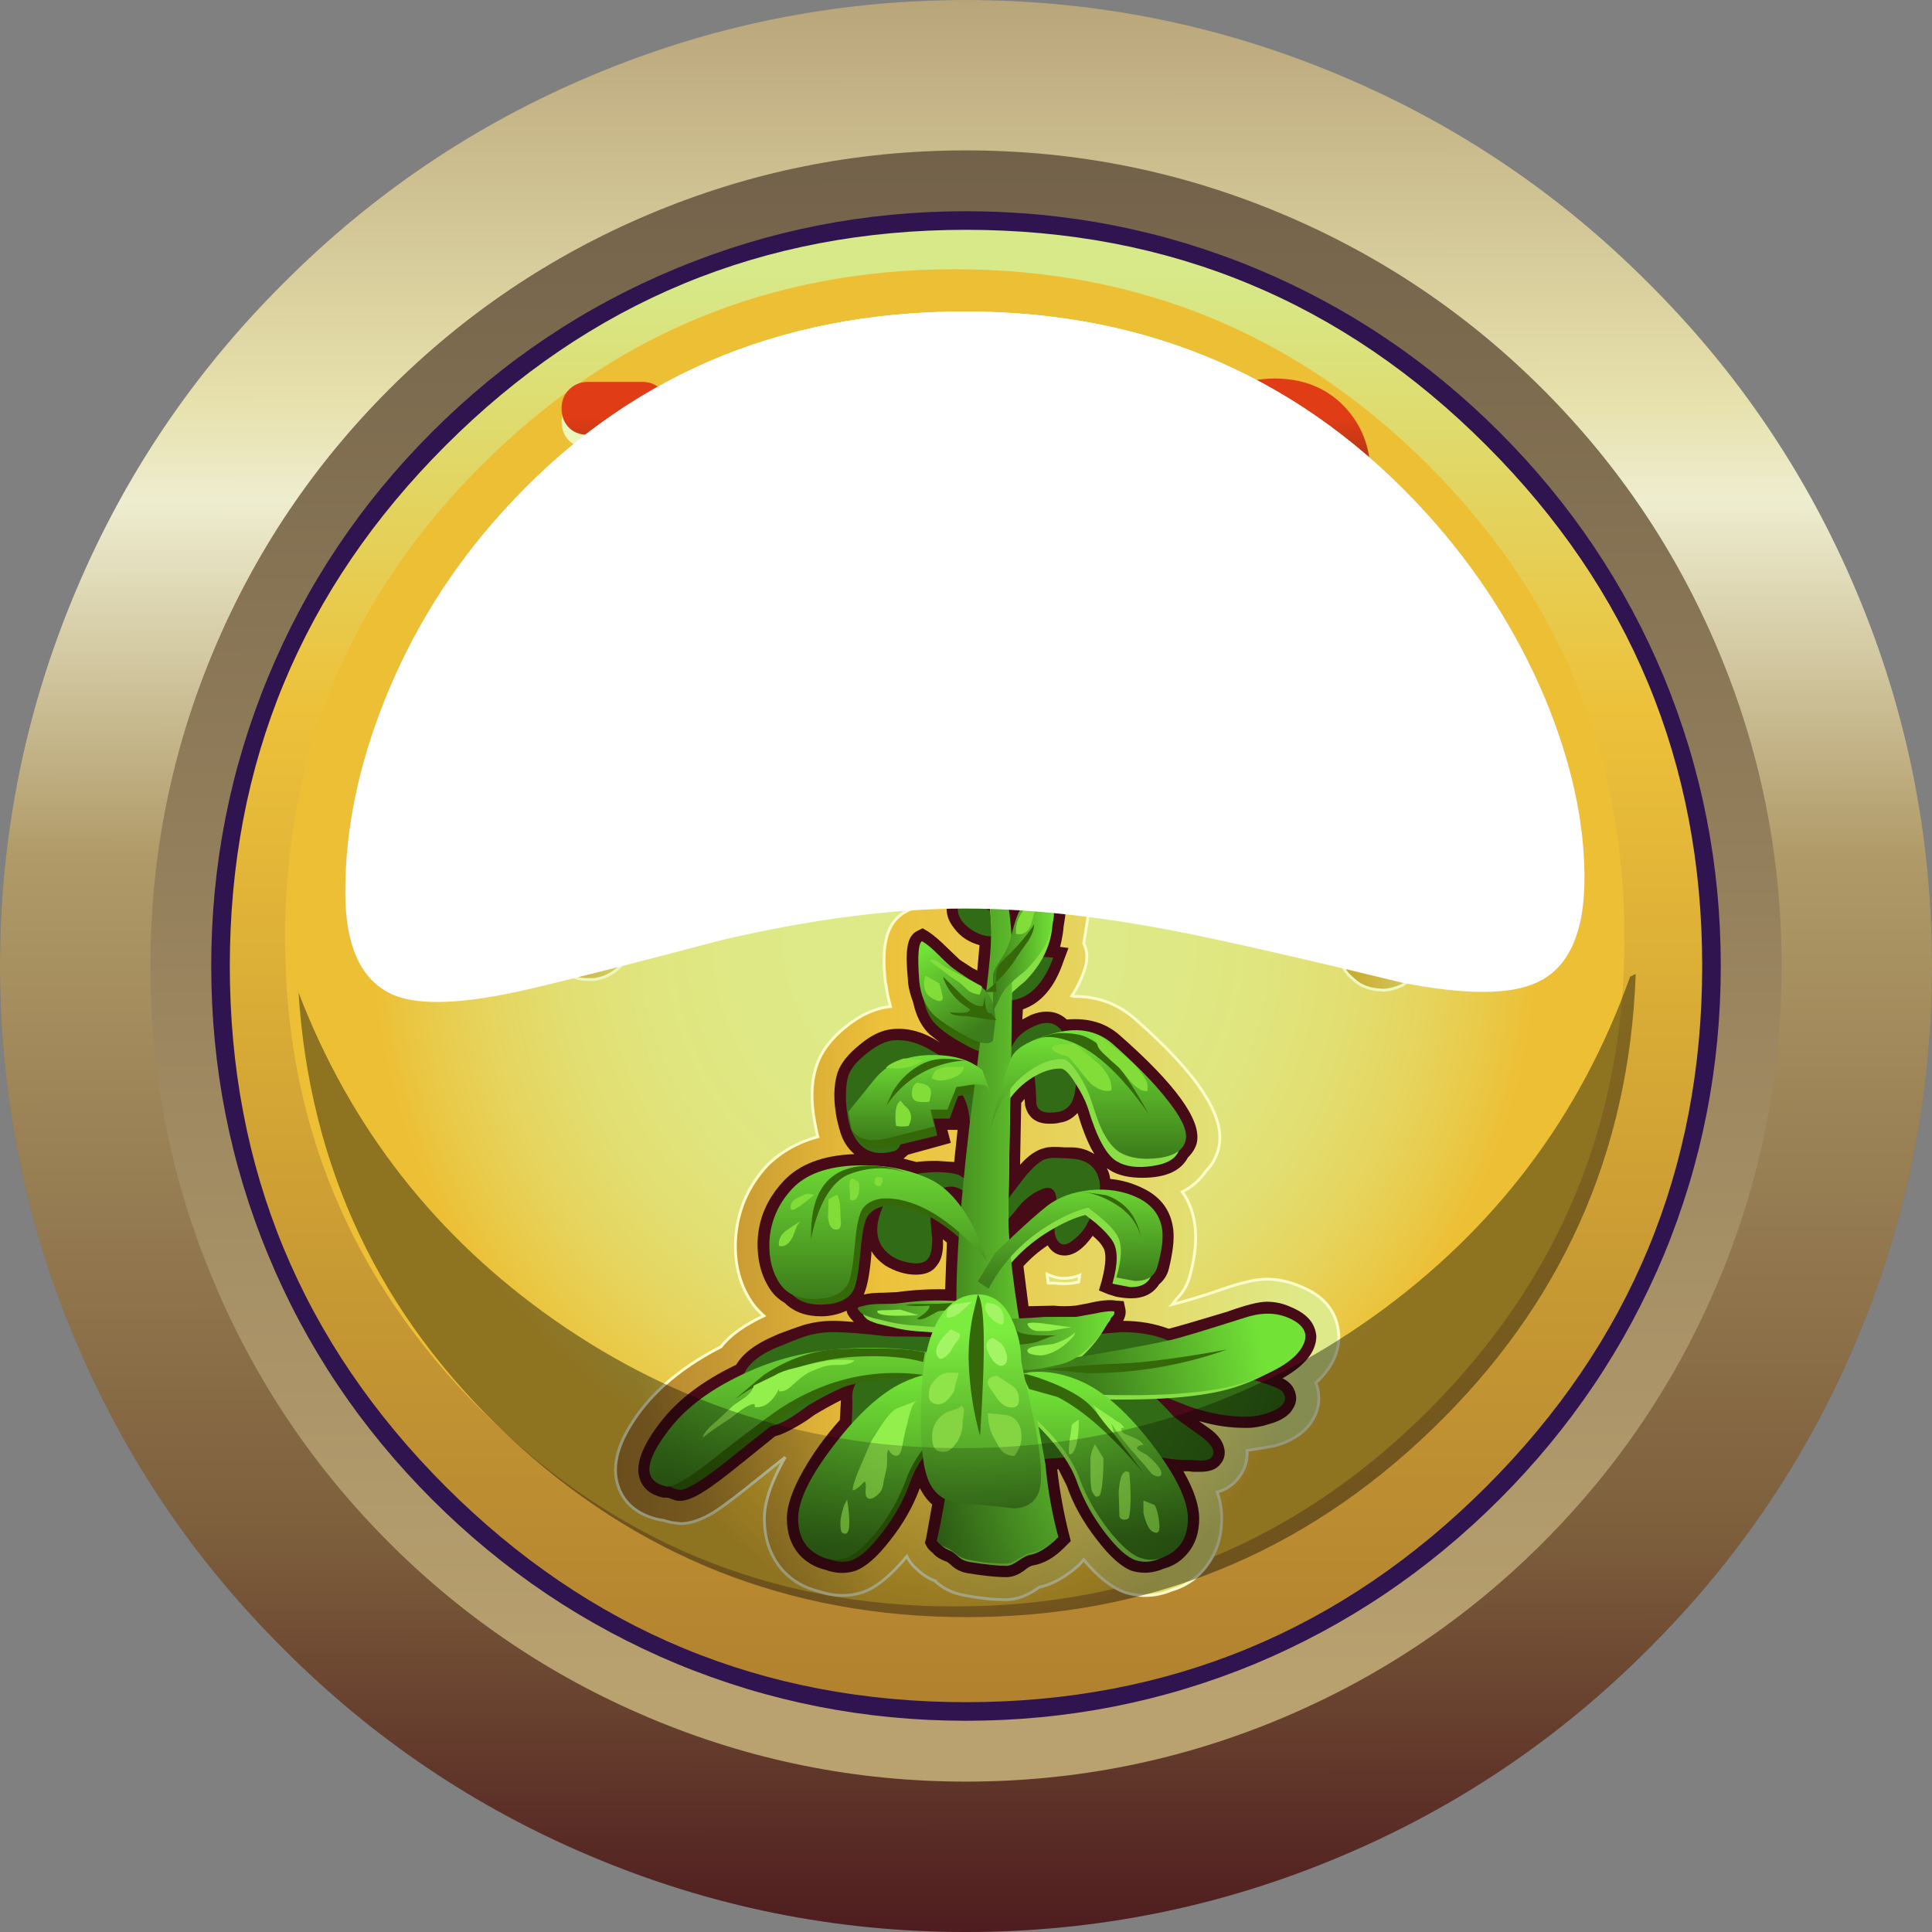 <?xml version="1.0" encoding="iso-8859-1"?>
<!-- Generator: Adobe Illustrator 15.1.0, SVG Export Plug-In . SVG Version: 6.00 Build 0)  -->
<!DOCTYPE svg PUBLIC "-//W3C//DTD SVG 1.1//EN" "http://www.w3.org/Graphics/SVG/1.1/DTD/svg11.dtd">
<svg version="1.1" id="Layer_36_copy_11" xmlns="http://www.w3.org/2000/svg" xmlns:xlink="http://www.w3.org/1999/xlink" x="0px"
	 y="0px" width="171.5px" height="171.5px" viewBox="0 0 171.5 171.5" style="enable-background:new 0 0 171.5 171.5;"
	 xml:space="preserve">
<rect x="0" y="0" width="171.5" height="171.5" fill="#808080" stroke="none"/>
<symbol  id="FlashAICB_x2F_Layer_36_copy_11_x2F__x3C_Clip_Group_0_x3E_" viewBox="0 -118.7 118.9 118.7">
	<g id="Layer_1_3_">
	</g>
	<g>
		<defs>
			<path id="SVGID_1_" d="M101.5-17.4C89.9-5.8,75.883,0,59.45,0c-16.4,0-30.4-5.8-42-17.4C5.817-29,0-42.983,0-59.35
				S5.817-89.7,17.45-101.3c11.6-11.6,25.6-17.4,42-17.4c16.433,0,30.45,5.8,42.05,17.4c11.6,11.6,17.4,25.583,17.4,41.95
				S113.1-29,101.5-17.4z"/>
		</defs>
		<clipPath id="SVGID_2_">
			<use xlink:href="#SVGID_1_"  style="overflow:visible;"/>
		</clipPath>
		<g id="Layer_3_2_" style="clip-path:url(#SVGID_2_);">
			<radialGradient id="SVGID_3_" cx="59.45" cy="-59.35" r="59.4" gradientUnits="userSpaceOnUse">
				<stop  offset="0" style="stop-color:#DEEA89"/>
				<stop  offset="0.035" style="stop-color:#DEEA89"/>
				<stop  offset="0.302" style="stop-color:#DEE986"/>
				<stop  offset="0.463" style="stop-color:#E0E57E"/>
				<stop  offset="0.592" style="stop-color:#E2DE71"/>
				<stop  offset="0.71" style="stop-color:#E6D45D"/>
				<stop  offset="0.812" style="stop-color:#EAC845"/>
				<stop  offset="0.871" style="stop-color:#EDBF35"/>
				<stop  offset="1" style="stop-color:#EDBF35"/>
			</radialGradient>
			<polygon style="fill-rule:evenodd;clip-rule:evenodd;fill:url(#SVGID_3_);" points="0,0 118.9,0 118.9,-118.7 0,-118.7 			"/>
		</g>
	</g>
	<g id="Layer_4_2_">
	</g>
</symbol>
<symbol  id="FlashAICB_x2F_Layer_36_copy_11_x2F__x3C_Clip_Group_0_x3E__x5F_1" viewBox="0 -132.35 132.35 132.35">
	<g id="Layer_1_2_">
	</g>
	<g>
		<defs>
			<path id="SVGID_4_" d="M112.95-19.4C100.017-6.467,84.433,0,66.2,0C47.933,0,32.333-6.467,19.4-19.4
				C6.467-32.333,0-47.933,0-66.2c0-18.233,6.467-33.816,19.4-46.75c12.934-12.933,28.533-19.4,46.8-19.4
				c18.267,0,33.85,6.467,46.75,19.4c12.933,12.9,19.4,28.483,19.4,46.75C132.35-47.933,125.883-32.333,112.95-19.4z"/>
		</defs>
		<clipPath id="SVGID_5_">
			<use xlink:href="#SVGID_4_"  style="overflow:visible;"/>
		</clipPath>
		<g id="Layer_3_1_" style="clip-path:url(#SVGID_5_);">
			<linearGradient id="SVGID_6_" gradientUnits="userSpaceOnUse" x1="66.175" y1="-132.35" x2="66.175" y2="0">
				<stop  offset="0" style="stop-color:#B1812F"/>
				<stop  offset="0.294" style="stop-color:#C89A33"/>
				<stop  offset="0.674" style="stop-color:#EDC13A"/>
				<stop  offset="0.965" style="stop-color:#D7E989"/>
				<stop  offset="1" style="stop-color:#D7E989"/>
			</linearGradient>
			<polygon style="fill-rule:evenodd;clip-rule:evenodd;fill:url(#SVGID_6_);" points="0,-132.35 0,0 132.35,0 132.35,-132.35 			
				"/>
		</g>
	</g>
	<g id="Layer_4_1_">
	</g>
</symbol>
<symbol  id="FlashAICB_x2F_Layer_36_copy_11_x2F__x3C_Path_x3E_" viewBox="0 -61.294 110 61.294">
	<g id="Layer_1_6_">
		<path style="fill-rule:evenodd;clip-rule:evenodd;fill:#FFFFFF;" d="M106.5-34.35c2.333-5.633,3.5-10.933,3.5-15.9
			s-1.433-8.083-4.3-9.35c-2.367-1.066-6.3-1.066-11.8,0c-7.267,1.767-13.1,3.117-17.5,4.05C68.4-53.85,61.267-53,55-53
			c-6.3,0-13.433-0.917-21.4-2.75c-8.333-2.2-14.167-3.683-17.5-4.45c-5.533-1.267-9.45-1.433-11.75-0.5C1.45-59.5,0-56.433,0-51.5
			c0,5.5,1.167,11.167,3.5,17c2.467,6.167,5.95,11.733,10.45,16.7C24.65-5.933,38.333,0,55,0c16.467,0,30.133-5.983,41-17.95
			C100.467-22.883,103.967-28.35,106.5-34.35z"/>
	</g>
</symbol>
<symbol  id="FlashAICB_x2F_Layer_36_copy_11_x2F__x3C_Path_x3E__x5F_1" viewBox="0 -55.75 110 55.75">
	<g id="Layer_1_5_">
		
			<linearGradient id="SVGID_7_" gradientUnits="userSpaceOnUse" x1="16165.357" y1="-53.855" x2="16221.133" y2="-53.855" gradientTransform="matrix(1.792918e-005 1 -1 -0.001 0.855 -16221.106)">
			<stop  offset="0.129" style="stop-color:#E2B8B2"/>
			<stop  offset="0.925" style="stop-color:#FFFFFF"/>
		</linearGradient>
		<path style="fill-rule:evenodd;clip-rule:evenodd;fill:url(#SVGID_7_);" d="M96-17.95c4.467-4.933,7.967-10.4,10.5-16.4
			c2.333-5.633,3.5-10.933,3.5-15.9c0-1.767-0.15-3.25-0.45-4.45c-1.867,11.034-7.267,20.85-16.2,29.45
			C82.783-15.117,70-10.05,55-10.05c-15.233,0-28.067-5.05-38.5-15.15c-9-8.733-14.35-18.917-16.05-30.55
			C0.15-54.55,0-53.133,0-51.5c0,5.5,1.167,11.167,3.5,17c2.467,6.167,5.95,11.733,10.45,16.7C24.65-5.933,38.333,0,55,0
			C71.467,0,85.133-5.983,96-17.95z"/>
	</g>
</symbol>
<symbol  id="FlashAICB_x2F_Layer_36_copy_11_x2F__x3C_Path_x3E__x5F_2" viewBox="0 -57.1 118.7 57.1">
	<g id="Layer_1_4_">
		
			<radialGradient id="SVGID_8_" cx="59.35" cy="-28.55" r="46.57" gradientTransform="matrix(1 0 0 -1 0 -57.1)" gradientUnits="userSpaceOnUse">
			<stop  offset="0" style="stop-color:#000000;stop-opacity:0"/>
			<stop  offset="0.651" style="stop-color:#000000;stop-opacity:0.4"/>
		</radialGradient>
		<path style="fill-rule:evenodd;clip-rule:evenodd;fill:url(#SVGID_8_);" d="M95.5-30.35c10.733,7.7,18.3,17.733,22.7,30.1L118.7,0
			c-0.567-15.9-6.6-29.383-18.1-40.45C89.1-51.55,75.333-57.1,59.3-57.1c-15.7,0-29.267,5.367-40.7,16.1C7.2-30.3,1-17.183,0-1.65
			c4.6-12,12.183-21.7,22.75-29.1c10.833-7.567,22.867-11.35,36.1-11.35C72.35-42.1,84.567-38.183,95.5-30.35z"/>
	</g>
</symbol>
<g>
	<path style="fill-rule:evenodd;clip-rule:evenodd;fill:#68757B;" d="M52.4,6.75C63.033,2.25,74.15,0,85.75,0
		c11.6,0,22.717,2.25,33.35,6.75c10.268,4.333,19.351,10.467,27.25,18.4c7.934,7.9,14.067,16.983,18.4,27.25
		c4.5,10.633,6.75,21.75,6.75,33.35c0,11.6-2.25,22.717-6.75,33.35c-4.333,10.268-10.467,19.351-18.4,27.25
		c-7.899,7.934-16.982,14.067-27.25,18.4c-10.633,4.5-21.75,6.75-33.35,6.75c-11.6,0-22.717-2.25-33.35-6.75
		c-10.267-4.333-19.35-10.467-27.25-18.4c-7.933-7.899-14.067-16.982-18.4-27.25C2.25,108.467,0,97.35,0,85.75
		c0-11.6,2.25-22.717,6.75-33.35c4.333-10.267,10.467-19.35,18.4-27.25C33.05,17.217,42.133,11.083,52.4,6.75z"/>
	
		<linearGradient id="SVGID_9_" gradientUnits="userSpaceOnUse" x1="-171.585" y1="85.75" x2="-0.085" y2="85.75" gradientTransform="matrix(5.830904e-006 -1 1 -0.001 -9.214067e-005 4.449275e-004)">
		<stop  offset="0.004" style="stop-color:#4F1D1F"/>
		<stop  offset="0.208" style="stop-color:#7D5F3C"/>
		<stop  offset="0.557" style="stop-color:#B09A68"/>
		<stop  offset="0.741" style="stop-color:#EEEDCF"/>
		<stop  offset="0.792" style="stop-color:#E7E1AD"/>
		<stop  offset="1" style="stop-color:#B9A57A"/>
	</linearGradient>
	<path style="fill-rule:evenodd;clip-rule:evenodd;fill:url(#SVGID_9_);" d="M52.4,6.75C63.033,2.25,74.15,0,85.75,0
		c11.6,0,22.717,2.25,33.35,6.75c10.268,4.333,19.351,10.467,27.25,18.4c7.934,7.9,14.067,16.983,18.4,27.25
		c4.5,10.633,6.75,21.75,6.75,33.35c0,11.6-2.25,22.717-6.75,33.35c-4.333,10.268-10.467,19.351-18.4,27.25
		c-7.899,7.934-16.982,14.067-27.25,18.4c-10.633,4.5-21.75,6.75-33.35,6.75c-11.6,0-22.717-2.25-33.35-6.75
		c-10.267-4.333-19.35-10.467-27.25-18.4c-7.933-7.899-14.067-16.982-18.4-27.25C2.25,108.467,0,97.35,0,85.75
		c0-11.6,2.25-22.717,6.75-33.35c4.333-10.267,10.467-19.35,18.4-27.25C33.05,17.217,42.133,11.083,52.4,6.75z"/>
	<g>
		<g>
			
				<linearGradient id="SVGID_10_" gradientUnits="userSpaceOnUse" x1="-158.236" y1="85.751" x2="-13.435" y2="85.751" gradientTransform="matrix(6.906077e-006 -1 1 -0.001 -1.647736e-004 4.449275e-004)">
				<stop  offset="0.043" style="stop-color:#BAA270"/>
				<stop  offset="1" style="stop-color:#73624A"/>
			</linearGradient>
			<path style="fill-rule:evenodd;clip-rule:evenodd;fill:url(#SVGID_10_);" d="M85.75,13.35c9.833,0,19.233,1.9,28.2,5.7
				c8.667,3.667,16.333,8.833,23,15.5c6.667,6.667,11.833,14.333,15.5,23c3.8,8.967,5.7,18.367,5.7,28.2
				c0,9.833-1.9,19.233-5.7,28.2c-3.667,8.667-8.833,16.333-15.5,23s-14.333,11.833-23,15.5c-8.967,3.8-18.367,5.7-28.2,5.7
				c-9.833,0-19.233-1.9-28.2-5.7c-8.667-3.667-16.333-8.833-23-15.5c-6.667-6.667-11.833-14.333-15.5-23
				c-3.8-8.967-5.7-18.367-5.7-28.2c0-9.833,1.9-19.233,5.7-28.2c3.667-8.667,8.833-16.333,15.5-23
				c6.667-6.667,14.333-11.833,23-15.5C66.517,15.25,75.917,13.35,85.75,13.35z"/>
		</g>
	</g>
</g>
<use xlink:href="#FlashAICB_x2F_Layer_36_copy_11_x2F__x3C_Clip_Group_0_x3E__x5F_1"  width="132.35" height="132.35" y="-132.35" transform="matrix(1 0 0 -1 19.55 19.55)" style="overflow:visible;"/>
<g>
	<path style="fill-rule:evenodd;clip-rule:evenodd;fill:#30144F;" d="M151.1,85.75c0-18.033-6.383-33.434-19.149-46.2
		c-12.733-12.767-28.134-19.15-46.2-19.15c-18.033,0-33.434,6.383-46.2,19.15S20.4,67.717,20.4,85.75s6.383,33.434,19.15,46.2
		S67.717,151.1,85.75,151.1s33.434-6.383,46.2-19.149S151.1,103.783,151.1,85.75z M60.1,23.8c8.133-3.366,16.683-5.05,25.65-5.05
		s17.517,1.684,25.65,5.05c8.133,3.367,15.366,8.217,21.699,14.55c6.334,6.333,11.2,13.583,14.601,21.75
		c3.366,8.133,5.05,16.683,5.05,25.65s-1.684,17.517-5.05,25.65c-3.4,8.133-8.267,15.366-14.601,21.699
		c-6.333,6.334-13.566,11.2-21.699,14.601c-8.134,3.366-16.684,5.05-25.65,5.05s-17.517-1.684-25.65-5.05
		c-8.167-3.4-15.417-8.267-21.75-14.601c-6.333-6.333-11.184-13.566-14.55-21.699c-3.366-8.134-5.05-16.684-5.05-25.65
		s1.684-17.517,5.05-25.65c3.367-8.167,8.217-15.417,14.55-21.75S51.934,27.167,60.1,23.8z"/>
</g>
<use xlink:href="#FlashAICB_x2F_Layer_36_copy_11_x2F__x3C_Clip_Group_0_x3E_"  width="118.9" height="118.7" y="-118.7" transform="matrix(1 0 0 -1 25.3 23.9)" style="overflow:visible;"/>
<g>
	<linearGradient id="SVGID_11_" gradientUnits="userSpaceOnUse" x1="54.634" y1="100.231" x2="118.85" y2="100.231">
		<stop  offset="0" style="stop-color:#B1812F"/>
		<stop  offset="0.157" style="stop-color:#C89A33"/>
		<stop  offset="0.369" style="stop-color:#EDC13A"/>
		<stop  offset="0.965" style="stop-color:#DEEA89"/>
	</linearGradient>
	<path style="fill-rule:evenodd;clip-rule:evenodd;fill:url(#SVGID_11_);" d="M90.95,66.9c0.399,0.434,0.649,0.967,0.75,1.6
		c0.066,0.633,0.05,1.167-0.05,1.6c1.066,1.233,1.566,2.816,1.5,4.75H93.3c0.601,0,1.167,0.167,1.7,0.5c1,0.633,1.517,1.7,1.55,3.2
		V79c0.067,0.8,0.067,1.65,0,2.55l-0.35,2.2c0.333,0.667,0.366,1.417,0.1,2.25c-0.267,0.833-0.649,1.633-1.149,2.4l0.199,0.05H95.4
		c2.033,0,3.8,0.649,5.3,1.95c5.6,4.899,8.1,8.699,7.5,11.399c-0.167,0.833-0.55,1.55-1.15,2.15c-0.5,0.767-1.2,1.383-2.1,1.85
		c1.3,1.833,1.533,4.283,0.7,7.351c-0.2,0.833-0.601,1.55-1.2,2.149l-0.4,0.5c1.067-0.267,2.45-0.683,4.15-1.25
		c1.833-0.667,3.25-1,4.25-1s2,0.217,3,0.65c2.167,0.866,3.3,2.333,3.399,4.399c0,1.533-0.683,2.917-2.05,4.15
		c0.434,1.1,0.351,2.184-0.25,3.25c-0.633,1.1-1.767,1.883-3.399,2.35c-1.533,0.268-2.334,0.4-2.4,0.4h-0.05
		c0.066,0.934-0.217,1.783-0.851,2.55c-0.467,0.567-1.066,0.95-1.8,1.15c0.267,0.767,0.4,1.55,0.4,2.35c0,1.533-0.4,2.867-1.2,4
		c-0.8,1.167-1.883,1.95-3.25,2.351c-1.367,0.566-2.75,0.633-4.15,0.199c-1.232-0.467-2.449-1.433-3.649-2.899l-0.4,0.45
		c-1.167,1.066-2.35,1.732-3.55,2L92.1,141c-0.967,0.667-1.883,1-2.75,1c-1.199,0-2.467-0.133-3.8-0.4
		c-0.933-0.166-1.767-0.566-2.5-1.199v-0.051c-0.566-0.199-1.1-0.533-1.6-1c-0.434-0.366-0.75-0.767-0.95-1.199
		c-1.434,1.732-2.75,2.8-3.95,3.199c-1.233,0.4-2.533,0.367-3.9-0.1c-1.466-0.367-2.633-1.117-3.5-2.25
		c-0.867-1.167-1.3-2.566-1.3-4.2c0-1.467,0.617-3.283,1.85-5.45l-2.25,1.801c-1.934,1.566-3.3,2.6-4.1,3.1
		c-1.1,0.667-2.083,1-2.95,1l-0.8-0.1l-0.75-0.2l-0.35-0.05c-1.867-0.434-3.066-1.4-3.6-2.9c-0.7-1.9-0.017-4.2,2.05-6.9
		c1.7-2.166,4.05-4.017,7.05-5.55c0.767-1,2.033-1.917,3.8-2.75c-0.366-0.333-0.667-0.649-0.9-0.95c-1.2-1.633-1.733-3.6-1.6-5.899
		c0.167-2.5,1.1-4.667,2.8-6.5c1.2-1.2,2.7-2.05,4.5-2.55l-0.05-0.15l-0.2-1c-0.4-2-0.35-3.733,0.15-5.2
		c0.4-1.2,1.233-2.316,2.5-3.35c1.333-1.101,2.684-1.717,4.05-1.851c-0.2-0.699-0.333-1.35-0.4-1.949l-0.05-0.15
		c-0.167-1.533-0.167-2.717,0-3.55c0.233-1.4,0.883-2.35,1.95-2.85c0.467-0.267,0.967-0.367,1.5-0.3c0-0.433,0.067-0.833,0.2-1.2
		c0-0.1,0.05-0.25,0.15-0.45c-0.2-0.5-0.317-0.816-0.35-0.95c-0.4-1.367-0.333-2.55,0.2-3.55L82.2,74
		c-0.267-0.267-0.483-0.583-0.65-0.95c-0.3-0.733-0.35-1.483-0.15-2.25c-0.267-0.267-0.533-0.616-0.8-1.05l-0.2-0.2
		c-0.466-0.5-0.783-1.116-0.95-1.85c-0.134-0.767-0.083-1.483,0.15-2.15l-0.05-0.15c-0.133-0.533-0.133-1.083,0-1.65l-0.35-0.8
		c-0.233-1.067-0.083-1.983,0.45-2.75c0.367-0.667,0.9-1.15,1.6-1.45s1.467-0.367,2.3-0.2c0.667,0.1,1.283,0.4,1.851,0.9L85.8,59.8
		c0.934,0.1,1.7,0.55,2.3,1.35c0.167,0.233,0.317,0.5,0.45,0.8c1.233,0.366,2.033,1.233,2.4,2.6c0.133,0.367,0.2,0.767,0.2,1.2
		C91.15,66.05,91.083,66.434,90.95,66.9z M100.65,100.5l0.75,0.05l0.6-0.05c-0.533-0.867-1.4-1.9-2.6-3.1l0.1,0.399
		C99.934,99.233,100.316,100.133,100.65,100.5z M95.85,113.2c-1,0.399-1.967,0.366-2.899-0.101v0.051l0.1,0.75h0.5
		c0.601,0.066,1.167,0.066,1.7,0l0.5-0.101L95.85,113.2z M95.25,119.9c-0.533,0.066-1.133,0.066-1.8,0L90.7,120
		c-0.8,0.066-1.5-0.133-2.101-0.6c-0.6-0.5-0.967-1.134-1.1-1.9l-0.05-0.5c-0.233,0.4-0.55,0.717-0.95,0.95
		c-0.333,0.2-0.566,0.316-0.7,0.35l-0.2,1.05l-0.1,0.301c-0.233,0.633-0.633,1.149-1.2,1.55c-0.6,0.366-1.233,0.517-1.9,0.45h-3.3
		l-0.35-0.051c0.333,0.9,0.3,1.75-0.1,2.551l-0.1,1.85c0.134,0.867-0.116,1.684-0.75,2.45c-1.167,1.3-2.15,2.616-2.95,3.95
		c-0.633,1.133-0.967,1.933-1,2.399c0,0.367,0.083,0.583,0.25,0.65c0.233,0,0.417,0.05,0.55,0.149c0.467-0.366,1.017-1,1.65-1.899
		c0.733-1.033,1.283-2.083,1.65-3.15c0.433-1.066,0.933-2,1.5-2.8c0.333-0.533,0.783-0.917,1.35-1.15c0.6-0.199,1.2-0.232,1.8-0.1
		c1.333,0.333,2.1,1.167,2.3,2.5c0.1,0.767,0.233,1.25,0.4,1.45c0.567,0.3,1,0.733,1.3,1.3c0.268,0.566,0.334,1.167,0.2,1.8
		l-0.3,1.9l0.35,0.3l2,0.2c0.634-0.4,1.2-0.667,1.7-0.8c-0.333-1.7-0.583-3.334-0.75-4.9l-0.05-0.35
		c-0.1-0.834,0.117-1.601,0.65-2.301c0.533-0.633,1.232-1,2.1-1.1l1.65-0.1c1.199-0.101,2.133,0.333,2.8,1.3
		c0.667,1,1.167,1.95,1.5,2.85c0.366,1.067,0.917,2.117,1.649,3.15c0.634,0.899,1.184,1.533,1.65,1.899l0.5-0.199
		c0.133,0,0.2-0.2,0.2-0.601c0-0.7-0.617-1.95-1.851-3.75c-0.333-0.5-0.5-1.05-0.5-1.649c0-0.634,0.167-1.2,0.5-1.7
		c0.134-0.233,0.351-0.467,0.65-0.7l-0.75-0.75c-0.434-0.4-0.717-0.883-0.85-1.45c-0.134-0.6-0.084-1.183,0.149-1.75
		c0.233-0.733,0.733-1.283,1.5-1.649l-1.75-0.15l-1.5,0.05C96.783,121.4,95.85,120.934,95.25,119.9z M109,120.6
		c-1.066,0.4-2.217,0.75-3.45,1.051c1.467,0.5,2.4,0.8,2.8,0.899C108.35,121.85,108.566,121.2,109,120.6z M78.3,98.95v0.1l0.05,0.05
		c0.167-0.133,0.45-0.267,0.85-0.399l0.75-0.2c0.133-0.467,0.3-0.816,0.5-1.05c0.466-0.533,1.017-0.884,1.65-1.05l-0.35-0.2
		c-0.967-0.634-1.7-0.934-2.2-0.9c-0.167,0.067-0.4,0.233-0.7,0.5c-0.333,0.267-0.567,0.5-0.7,0.7c-0.1,0.6-0.067,1.333,0.1,2.2
		L78.3,98.95z M73.15,112.8l0.2-1.8c0.2-2.066,0.517-3.517,0.95-4.35c-0.8,0.199-1.417,0.517-1.85,0.949
		c-0.7,0.733-1.083,1.601-1.15,2.601c-0.066,0.833,0.067,1.5,0.4,2c0.333,0.2,0.583,0.399,0.75,0.6
		C72.483,112.8,72.717,112.8,73.15,112.8z M69.5,122.65l-0.6,0.399L69.5,122.65z"/>
	<path style="fill-rule:evenodd;clip-rule:evenodd;fill:none;stroke:#FBFCC9;stroke-width:0.25;" d="M90.95,66.9
		c0.399,0.434,0.649,0.967,0.75,1.6c0.066,0.633,0.05,1.167-0.05,1.6c1.066,1.233,1.566,2.816,1.5,4.75H93.3
		c0.601,0,1.167,0.167,1.7,0.5c1,0.633,1.517,1.7,1.55,3.2V79c0.067,0.8,0.067,1.65,0,2.55l-0.35,2.2
		c0.333,0.667,0.366,1.417,0.1,2.25c-0.267,0.833-0.649,1.633-1.149,2.4l0.199,0.05H95.4c2.033,0,3.8,0.649,5.3,1.95
		c5.6,4.899,8.1,8.699,7.5,11.399c-0.167,0.833-0.55,1.55-1.15,2.15c-0.5,0.767-1.2,1.383-2.1,1.85c1.3,1.833,1.533,4.283,0.7,7.351
		c-0.2,0.833-0.601,1.55-1.2,2.149l-0.4,0.5c1.067-0.267,2.45-0.683,4.15-1.25c1.833-0.667,3.25-1,4.25-1s2,0.217,3,0.65
		c2.167,0.866,3.3,2.333,3.399,4.399c0,1.533-0.683,2.917-2.05,4.15c0.434,1.1,0.351,2.184-0.25,3.25
		c-0.633,1.1-1.767,1.883-3.399,2.35c-1.533,0.268-2.334,0.4-2.4,0.4h-0.05c0.066,0.934-0.217,1.783-0.851,2.55
		c-0.467,0.567-1.066,0.95-1.8,1.15c0.267,0.767,0.4,1.55,0.4,2.35c0,1.533-0.4,2.867-1.2,4c-0.8,1.167-1.883,1.95-3.25,2.351
		c-1.367,0.566-2.75,0.633-4.15,0.199c-1.232-0.467-2.449-1.433-3.649-2.899l-0.4,0.45c-1.167,1.066-2.35,1.732-3.55,2L92.1,141
		c-0.967,0.667-1.883,1-2.75,1c-1.199,0-2.467-0.133-3.8-0.4c-0.933-0.166-1.767-0.566-2.5-1.199v-0.051
		c-0.566-0.199-1.1-0.533-1.6-1c-0.434-0.366-0.75-0.767-0.95-1.199c-1.434,1.732-2.75,2.8-3.95,3.199
		c-1.233,0.4-2.533,0.367-3.9-0.1c-1.466-0.367-2.633-1.117-3.5-2.25c-0.867-1.167-1.3-2.566-1.3-4.2c0-1.467,0.617-3.283,1.85-5.45
		l-2.25,1.801c-1.934,1.566-3.3,2.6-4.1,3.1c-1.1,0.667-2.083,1-2.95,1l-0.8-0.1l-0.75-0.2l-0.35-0.05
		c-1.867-0.434-3.066-1.4-3.6-2.9c-0.7-1.9-0.017-4.2,2.05-6.9c1.7-2.166,4.05-4.017,7.05-5.55c0.767-1,2.033-1.917,3.8-2.75
		c-0.366-0.333-0.667-0.649-0.9-0.95c-1.2-1.633-1.733-3.6-1.6-5.899c0.167-2.5,1.1-4.667,2.8-6.5c1.2-1.2,2.7-2.05,4.5-2.55
		l-0.05-0.15l-0.2-1c-0.4-2-0.35-3.733,0.15-5.2c0.4-1.2,1.233-2.316,2.5-3.35c1.333-1.101,2.684-1.717,4.05-1.851
		c-0.2-0.699-0.333-1.35-0.4-1.949l-0.05-0.15c-0.167-1.533-0.167-2.717,0-3.55c0.233-1.4,0.883-2.35,1.95-2.85
		c0.467-0.267,0.967-0.367,1.5-0.3c0-0.433,0.067-0.833,0.2-1.2c0-0.1,0.05-0.25,0.15-0.45c-0.2-0.5-0.317-0.816-0.35-0.95
		c-0.4-1.367-0.333-2.55,0.2-3.55L82.2,74c-0.267-0.267-0.483-0.583-0.65-0.95c-0.3-0.733-0.35-1.483-0.15-2.25
		c-0.267-0.267-0.533-0.616-0.8-1.05l-0.2-0.2c-0.466-0.5-0.783-1.116-0.95-1.85c-0.134-0.767-0.083-1.483,0.15-2.15l-0.05-0.15
		c-0.133-0.533-0.133-1.083,0-1.65l-0.35-0.8c-0.233-1.067-0.083-1.983,0.45-2.75c0.367-0.667,0.9-1.15,1.6-1.45
		s1.467-0.367,2.3-0.2c0.667,0.1,1.283,0.4,1.851,0.9L85.8,59.8c0.934,0.1,1.7,0.55,2.3,1.35c0.167,0.233,0.317,0.5,0.45,0.8
		c1.233,0.366,2.033,1.233,2.4,2.6c0.133,0.367,0.2,0.767,0.2,1.2C91.15,66.05,91.083,66.434,90.95,66.9z M100.65,100.5l0.75,0.05
		l0.6-0.05c-0.533-0.867-1.4-1.9-2.6-3.1l0.1,0.399C99.934,99.233,100.316,100.133,100.65,100.5z M95.85,113.2
		c-1,0.399-1.967,0.366-2.899-0.101v0.051l0.1,0.75h0.5c0.601,0.066,1.167,0.066,1.7,0l0.5-0.101L95.85,113.2z M95.25,119.9
		c-0.533,0.066-1.133,0.066-1.8,0L90.7,120c-0.8,0.066-1.5-0.133-2.101-0.6c-0.6-0.5-0.967-1.134-1.1-1.9l-0.05-0.5
		c-0.233,0.4-0.55,0.717-0.95,0.95c-0.333,0.2-0.566,0.316-0.7,0.35l-0.2,1.05l-0.1,0.301c-0.233,0.633-0.633,1.149-1.2,1.55
		c-0.6,0.366-1.233,0.517-1.9,0.45h-3.3l-0.35-0.051c0.333,0.9,0.3,1.75-0.1,2.551l-0.1,1.85c0.134,0.867-0.116,1.684-0.75,2.45
		c-1.167,1.3-2.15,2.616-2.95,3.95c-0.633,1.133-0.967,1.933-1,2.399c0,0.367,0.083,0.583,0.25,0.65c0.233,0,0.417,0.05,0.55,0.149
		c0.467-0.366,1.017-1,1.65-1.899c0.733-1.033,1.283-2.083,1.65-3.15c0.433-1.066,0.933-2,1.5-2.8
		c0.333-0.533,0.783-0.917,1.35-1.15c0.6-0.199,1.2-0.232,1.8-0.1c1.333,0.333,2.1,1.167,2.3,2.5c0.1,0.767,0.233,1.25,0.4,1.45
		c0.567,0.3,1,0.733,1.3,1.3c0.268,0.566,0.334,1.167,0.2,1.8l-0.3,1.9l0.35,0.3l2,0.2c0.634-0.4,1.2-0.667,1.7-0.8
		c-0.333-1.7-0.583-3.334-0.75-4.9l-0.05-0.35c-0.1-0.834,0.117-1.601,0.65-2.301c0.533-0.633,1.232-1,2.1-1.1l1.65-0.1
		c1.199-0.101,2.133,0.333,2.8,1.3c0.667,1,1.167,1.95,1.5,2.85c0.366,1.067,0.917,2.117,1.649,3.15
		c0.634,0.899,1.184,1.533,1.65,1.899l0.5-0.199c0.133,0,0.2-0.2,0.2-0.601c0-0.7-0.617-1.95-1.851-3.75
		c-0.333-0.5-0.5-1.05-0.5-1.649c0-0.634,0.167-1.2,0.5-1.7c0.134-0.233,0.351-0.467,0.65-0.7l-0.75-0.75
		c-0.434-0.4-0.717-0.883-0.85-1.45c-0.134-0.6-0.084-1.183,0.149-1.75c0.233-0.733,0.733-1.283,1.5-1.649l-1.75-0.15l-1.5,0.05
		C96.783,121.4,95.85,120.934,95.25,119.9z M109,120.6c-1.066,0.4-2.217,0.75-3.45,1.051c1.467,0.5,2.4,0.8,2.8,0.899
		C108.35,121.85,108.566,121.2,109,120.6z M78.3,98.95v0.1l0.05,0.05c0.167-0.133,0.45-0.267,0.85-0.399l0.75-0.2
		c0.133-0.467,0.3-0.816,0.5-1.05c0.466-0.533,1.017-0.884,1.65-1.05l-0.35-0.2c-0.967-0.634-1.7-0.934-2.2-0.9
		c-0.167,0.067-0.4,0.233-0.7,0.5c-0.333,0.267-0.567,0.5-0.7,0.7c-0.1,0.6-0.067,1.333,0.1,2.2L78.3,98.95z M73.15,112.8l0.2-1.8
		c0.2-2.066,0.517-3.517,0.95-4.35c-0.8,0.199-1.417,0.517-1.85,0.949c-0.7,0.733-1.083,1.601-1.15,2.601
		c-0.066,0.833,0.067,1.5,0.4,2c0.333,0.2,0.583,0.399,0.75,0.6C72.483,112.8,72.717,112.8,73.15,112.8z M69.5,122.65l-0.6,0.399"/>
	<path style="fill-rule:evenodd;clip-rule:evenodd;fill:#470B17;" d="M89.4,70.7l0.399,0.35c0.5,0.434,0.867,1.05,1.101,1.85
		c0.267,0.8,0.333,1.6,0.199,2.4l0.051,0.6h0.399l0.101,1.9l0.5-0.4c0.366-0.367,0.75-0.55,1.149-0.55c0.833,0,1.25,0.583,1.25,1.75
		v0.5c0.067,0.733,0.067,1.5,0,2.3L94.4,82.35v0.1c-0.067,0.566-0.167,1.1-0.301,1.6l0.75,0.1l-0.449,1.2
		c-0.768,2.267-1.967,3.683-3.601,4.25l-0.05,0.9l0.75-0.4c0.5-0.199,0.967-0.3,1.4-0.3c0.699,0,1.3,0.233,1.8,0.7
		c1.899-0.167,3.467,0.3,4.7,1.4c4.967,4.366,7.25,7.533,6.85,9.5c-0.1,0.467-0.367,0.916-0.8,1.35c-0.634,1.2-1.983,1.8-4.05,1.8
		c-1.134,0-2.051-0.2-2.75-0.6l-0.4-0.25c0.167,0.3,0.267,0.616,0.3,0.95c1.033,0.1,2.017,0.383,2.95,0.85
		c1.566,0.767,2.45,1.983,2.65,3.65c0.1,0.866-0.033,2.033-0.4,3.5c-0.133,0.533-0.417,0.982-0.85,1.35
		c-0.533,0.833-1.367,1.25-2.5,1.25c-0.4,0-0.851-0.05-1.351-0.15c-0.399-0.133-0.616-0.199-0.649-0.199l-0.851-0.351l0.25-0.85
		c0.4-1.533,0.434-2.533,0.101-3c-0.134-0.267-0.434-0.601-0.9-1c-0.833,1.167-1.667,1.75-2.5,1.75c-0.633,0-1.133-0.3-1.5-0.9
		c-0.8,0.533-1.517,1.15-2.15,1.851l0.45,3.55l2.25-0.05c0.601,0.066,1.233,0.066,1.9,0l1.1-0.2c1.101-0.267,1.934-0.351,2.5-0.25
		l0.7,0.05l0.15,0.7c0.066,0.333,0,0.683-0.2,1.05c1.433,0,2.783,0.233,4.05,0.7c0.9-0.233,2.617-0.733,5.15-1.5
		c1.666-0.601,2.85-0.9,3.55-0.9c0.767,0,1.5,0.167,2.2,0.5c1.366,0.567,2.1,1.417,2.199,2.55c0,1.367-1,2.617-3,3.75
		c0.367,0.167,0.667,0.417,0.9,0.75c0.4,0.667,0.417,1.301,0.05,1.9c-0.333,0.633-1.033,1.1-2.1,1.4c-0.7,0.232-1.367,0.35-2,0.35
		h-0.2c-1.333,0-2.684-0.2-4.05-0.6l0.05,0.05l0.85,0.6c0.801,0.567,1.25,1.2,1.351,1.9c0.066,0.5-0.067,0.933-0.4,1.3
		c-0.333,0.434-0.917,0.65-1.75,0.65H105.9l-0.351-0.051h-0.5c0.934,1.634,1.4,3.033,1.4,4.2c0,1.233-0.333,2.25-1,3.05
		c-0.567,0.7-1.283,1.167-2.15,1.4c-0.933,0.4-1.866,0.467-2.8,0.2c-0.934-0.333-1.983-1.267-3.15-2.8
		c-1.199-1.533-2.083-3.117-2.649-4.75l-0.75-1.5l-0.101,0.05c0.233,2,0.584,3.917,1.051,5.75l0.149,0.6l-0.6,0.601
		c-0.867,0.866-1.767,1.383-2.7,1.55c-0.233,0.033-0.483,0.167-0.75,0.399c-0.566,0.434-1.117,0.65-1.65,0.65
		c-0.899,0-2.05-0.117-3.449-0.35c-0.601-0.101-1.101-0.351-1.5-0.75c-0.233-0.2-0.383-0.301-0.45-0.301
		c-0.534-0.199-0.917-0.449-1.15-0.75c-0.267-0.199-0.45-0.399-0.55-0.6l-0.15-0.3l0.1-0.351l0.55-3.05
		c-0.4-0.333-0.767-0.816-1.1-1.45c-0.6,1.634-1.483,3.184-2.65,4.65c-1.133,1.467-2.167,2.367-3.1,2.7
		c-0.833,0.267-1.716,0.233-2.65-0.101c-0.934-0.232-1.7-0.683-2.3-1.35c-0.733-0.833-1.1-1.9-1.1-3.2c0-1.133,0.483-2.55,1.45-4.25
		c0.867-1.533,1.95-3.033,3.25-4.5l0.1-1.75c-0.8,0.4-1.583,0.833-2.35,1.3l-0.7,0.5c-1.2,0.768-2.133,1.233-2.8,1.4l-2.6,2.1
		c-1.8,1.467-3.067,2.417-3.8,2.851c-1,0.633-1.8,0.883-2.4,0.75l-0.7-0.25h-0.4c-1.1-0.233-1.8-0.783-2.1-1.65
		c-0.433-1.2,0.15-2.85,1.75-4.95c1.533-2.033,3.8-3.767,6.8-5.199c0.6-1,1.716-1.851,3.35-2.551l0.45-0.199
		c1.067-0.4,1.817-0.667,2.25-0.801c0.833-0.232,1.683-0.35,2.55-0.35c0.433,0,1.05,0.033,1.85,0.1l-0.05-0.05
		c-0.367-0.366-0.566-0.683-0.6-0.95c-0.733,0.334-1.483,0.5-2.25,0.5c-1.367,0-2.45-0.399-3.25-1.199
		c-0.466-0.268-0.85-0.601-1.15-1c-0.867-1.2-1.283-2.667-1.25-4.4c0.066-2.033,0.833-3.833,2.3-5.4c1.4-1.5,3.5-2.3,6.3-2.399
		c-0.633-0.533-1.067-1.233-1.3-2.101L74.5,100.2l-0.2-0.8c-0.333-1.634-0.316-3.033,0.05-4.2c0.3-0.833,0.95-1.65,1.95-2.45
		c1.033-0.867,2.017-1.333,2.95-1.4c1.4-0.133,2.8,0.268,4.2,1.2L82.5,91.8c-0.7-0.667-1.184-1.616-1.45-2.85
		c-0.233-0.601-0.383-1.184-0.45-1.75v-0.15c-0.133-1.366-0.15-2.35-0.05-2.95c0.1-0.733,0.384-1.217,0.85-1.45l0.5-0.25l0.5,0.3
		c0.467,0.3,1.05,0.8,1.75,1.5l1.05,1l1.149,0.75l0.4,0.2l0.2-2.25c-0.967-0.267-1.717-0.767-2.25-1.5
		c-0.634-0.767-0.817-1.617-0.55-2.55l0.15-0.55l0.6-0.15h0.25c-0.567-0.4-0.967-0.983-1.2-1.75c-0.067-0.233-0.117-0.5-0.15-0.8
		c-0.033-0.6,0.05-1.05,0.25-1.35l0.3-0.45c-0.167-0.433-0.15-0.95,0.05-1.55l0.15-0.3l-0.2-0.05H83.7l-0.3-0.6
		c-0.2-0.566-0.15-1.1,0.15-1.6c0.167-0.2,0.333-0.35,0.5-0.45L83.8,70c-0.7-0.2-1.25-0.717-1.65-1.55l-0.3-0.25
		c-0.267-0.3-0.434-0.684-0.5-1.15c-0.067-0.533,0.083-0.966,0.45-1.3l0.1-0.1c-0.2-0.2-0.333-0.433-0.4-0.7
		c-0.1-0.333-0.066-0.667,0.1-1l0.25-0.35l-0.3-0.4l-0.2-0.05l-0.2-0.7c-0.133-0.467-0.067-0.867,0.2-1.2
		c0.2-0.533,0.65-0.8,1.35-0.8l0.45,0.05c0.3,0.033,0.583,0.167,0.85,0.4h0.45l0.15,0.6l0.5,0.3c0.601-0.1,1.067,0.083,1.4,0.55
		c0.2,0.267,0.3,0.667,0.3,1.2l0.3,0.3c0.733-0.2,1.301,0.033,1.7,0.7l0.3-0.05l0.051,1.2c0,0.533-0.25,1.05-0.75,1.55v0.05
		l0.05,0.6l0.5,0.05L89.6,68.1l0.101,0.7C89.8,69.434,89.7,70.066,89.4,70.7z M92.4,82c0.033-0.033,0.083-0.3,0.149-0.8l0.05-1.5
		c-0.566,0.6-0.982,1.183-1.25,1.75c-0.199,0.4-0.399,1-0.6,1.8l-1.1,4.55c0.933-0.1,1.717-0.733,2.35-1.9h-1l0.75-1.45
		c0.4-0.634,0.617-1.367,0.65-2.2V82z M90.85,93.05l-2.199,3.8L88.8,87.9l0.3-0.051L88.9,84.7L88.5,88.1v0.351l-1.1,0.85
		l-1.25-1.149l-0.801-0.5c-0.466-0.233-0.933-0.533-1.399-0.9L82.5,85.4l0.1,1.45V87c0.066,0.467,0.183,0.9,0.35,1.3L83,88.45
		c0.167,0.833,0.467,1.467,0.9,1.899c0.2,0.2,0.633,0.518,1.3,0.95c0.8,0.533,1.467,0.884,2,1.05l0.75,0.25l-0.45,3.7l-1.35-0.8
		c-0.733-0.467-1.667-0.733-2.8-0.8H83.1l-0.25-0.15c-1.3-0.933-2.45-1.333-3.45-1.2c-0.5,0.033-1.117,0.351-1.85,0.95
		c-0.7,0.567-1.133,1.083-1.3,1.55C75.983,96.617,76,97.7,76.3,99.1l0.1,0.45v0.15c0.367,1.1,0.983,1.649,1.85,1.649l0.8-0.1
		l0.2-0.45l2.75-0.75l-0.45-1.75h2.05l0.7-1.8l1.601-0.4L86.3,96.7c0.333,0.566,0.583,1.35,0.75,2.35l0.05,0.5v0.101l-1,9.75
		l0.051,0.05l-0.051,0.5c-0.133,1.833-0.199,3.649-0.199,5.45v0.55l-0.75,0.5l-0.45,0.05c-1.3-0.1-2.934-0.033-4.9,0.2l-0.7,0.05
		l0.15,0.05c0.833,0.233,1.733,0.367,2.7,0.4l2.25,0.149l-0.85,2.4l-0.8-0.1H79.1l-5.15-0.4c-1.1,0-2.434,0.333-4,1l-0.5,0.2
		c-1.333,0.533-2.167,1.167-2.5,1.899l-0.15,0.301l-0.3,0.149c-2.8,1.267-4.934,2.851-6.4,4.75c-0.7,0.9-1.15,1.667-1.35,2.3
		c-0.133,0.367-0.167,0.617-0.1,0.75c0.1,0.167,0.333,0.301,0.7,0.4l0.35-0.1L60,131.1l0.45,0.15c0.333-0.033,1.833-1.1,4.5-3.2
		c1.267-1.066,2.216-1.816,2.85-2.25l0.15-0.149l0.25-0.051c0.5-0.1,1.25-0.482,2.25-1.149l0.75-0.55c0.8-0.5,1.883-1.067,3.25-1.7
		l0.1-0.05L78,121.3l-1.15,2c-0.133,0.167-0.2,0.434-0.2,0.8l-0.05,0.95c-0.067,0.467-0.067,0.867,0,1.2l0.05,0.5l-0.3,0.35
		c-1.267,1.4-2.333,2.834-3.2,4.301s-1.3,2.6-1.3,3.399c0,1.5,0.617,2.367,1.85,2.601l0.2,0.05c0.433,0.2,0.9,0.233,1.4,0.1
		c0.567-0.2,1.333-0.917,2.3-2.149c1-1.367,1.75-2.75,2.25-4.15c0.2-0.633,0.617-1.434,1.25-2.4l1.45-2.149l0.35,2.6
		c0.233,1.601,0.7,2.55,1.4,2.851l0.65,0.35l-0.7,4l0.45,0.25c0.399,0.167,0.733,0.383,1,0.65c0.167,0.133,0.35,0.217,0.55,0.25
		c1.066,0.232,2.1,0.35,3.1,0.35c0.134,0,0.301-0.1,0.5-0.3c0.667-0.4,1.184-0.634,1.551-0.7c0.166-0.033,0.583-0.267,1.25-0.7
		l0.149-0.149c-0.467-2.067-0.8-4.101-1-6.101l-0.2-1.45l3.351-0.3l0.35,0.5c0.601,0.934,1.017,1.75,1.25,2.45
		c0.533,1.4,1.3,2.783,2.3,4.15c0.967,1.232,1.717,1.949,2.25,2.149c0.467,0.101,0.967,0.05,1.5-0.149l0.15-0.051
		c1.133-0.267,1.7-1.116,1.7-2.55c0-1.133-0.733-2.75-2.2-4.85l-1.45-2.101l2.5,0.551c0.634,0.133,1.351,0.199,2.15,0.199l1,0.051
		l-0.25-0.25l-0.8-0.551c-0.667-0.399-1.283-0.866-1.851-1.399l-3.25-3.2l2.25-0.15c0.4,0,0.7-0.017,0.9-0.05h0.25l0.2,0.101
		c2.699,1.066,4.899,1.6,6.6,1.6h0.2c0.366,0,0.8-0.066,1.3-0.2c0.467-0.133,0.783-0.283,0.95-0.45l-4.4-1.449l3.351-1.551
		c1.967-0.933,2.949-1.75,2.949-2.449c0-0.301-0.316-0.551-0.949-0.75c-0.667-0.268-1.317-0.367-1.95-0.301
		c-0.467,0.067-1.267,0.301-2.4,0.7c-1.7,0.634-3.5,1.167-5.399,1.601L103.6,120l-0.35-0.1c-1.066-0.434-2.3-0.65-3.7-0.65
		c-0.399,0-0.967,0.033-1.7,0.1l-2.05,0.15l1.15-1.7l0.1-0.2l-0.1,0.051c-0.601,0.133-1.05,0.199-1.351,0.199
		c-0.633,0.101-1.333,0.117-2.1,0.051l-3.85,0.199L89.5,117.2c-0.367-2.233-0.6-3.917-0.7-5.05l-0.05,0.05l-0.15-2.55l-0.1,0.149
		l0.15-12.6l0.199-0.25c0.733-1,1.551-1.75,2.45-2.25l1.3-0.75l0.4,3.8l0.75-0.05c0.467-0.101,0.717-0.601,0.75-1.5l0.1-3.3
		l1.75,2.8c0.533,0.833,0.917,1.6,1.15,2.3l0.1,0.4c0.733,2.199,1.4,3.467,2,3.8c0.367,0.233,0.967,0.35,1.801,0.35
		c0.6,0,1.116-0.083,1.55-0.25c0.433-0.133,0.683-0.3,0.75-0.5l0.1-0.3l0.25-0.2c0.167-0.133,0.25-0.233,0.25-0.3
		c0.101-0.434-0.316-1.267-1.25-2.5c-1.133-1.5-2.8-3.2-5-5.1c-0.933-0.834-2.116-1.117-3.55-0.851l-0.6,0.101l-0.4-0.5
		c-0.167-0.233-0.367-0.351-0.6-0.351L92.3,91.95C91.667,92.217,91.184,92.583,90.85,93.05z M95.65,98.8
		c-0.467,0.5-0.983,0.783-1.551,0.851c-0.199,0.066-0.517,0.1-0.949,0.1c-1.167,0-1.884-0.533-2.15-1.6l-0.05-0.601l-0.3,0.351
		l-0.101,5.5c0.733-0.834,1.467-1.334,2.2-1.5c0.3-0.101,0.9-0.117,1.8-0.051h0.55c0.733,0,1.417,0.2,2.051,0.601
		c-0.5-0.8-0.983-1.967-1.45-3.5L95.65,98.8z M92.95,104.45c1,0,1.583,0.517,1.75,1.55l0.1,1.1l-1.45,0.9l1.2-0.65L94.6,109
		l0.051,0.35c0.467-0.399,0.8-0.816,1-1.25l0.75-1.449l0.949,0.699c1.067,0.834,1.817,1.584,2.25,2.25
		c0.533,0.867,0.65,2.067,0.351,3.601l0.45,0.05c0.467,0,0.75-0.117,0.85-0.35l0.1-0.2l0.2-0.15c0.134-0.133,0.217-0.267,0.25-0.399
		c0.367-1.301,0.483-2.301,0.351-3c-0.167-0.834-0.684-1.467-1.551-1.9c-0.933-0.434-1.933-0.65-3-0.65h-1l0.051-1.05l-0.051-0.5
		c-0.133-0.733-0.649-1.133-1.55-1.2H94.4c-0.601-0.066-1-0.066-1.2,0c-0.3,0.033-0.65,0.283-1.05,0.75
		C92.417,104.5,92.684,104.45,92.95,104.45z M85.45,65.35l-0.55,0.2l0.2,0.5L84.45,65.8H84.4l0.6,1.9l-1.1-0.2
		c0.2,0.4,0.367,0.6,0.5,0.6h0.65l0.3,0.6l0.2,0.1l0.2,0.05l0.55-0.15c0.101-0.2,0.15-0.467,0.15-0.8l-0.9-0.55l0.5-0.5L85.9,66.8
		l-0.45-0.7V65.35z M88.65,77.5l0.3-0.65L89,76.7l-0.45-0.75l-0.05,0.2l0.1,0.5l-0.1-0.1L88.65,77.5z M87.35,81.75
		c-0.467-0.267-0.816-0.434-1.05-0.5c0.367,0.467,0.867,0.733,1.5,0.8L87.35,81.75z M81,105.15c-1.4-0.5-2.883-0.75-4.45-0.75
		c-2.566,0-4.417,0.6-5.55,1.8c-1.066,1.167-1.633,2.517-1.7,4.05c-0.033,1.3,0.25,2.367,0.85,3.2c0.067,0.167,0.25,0.333,0.55,0.5
		l0.3,0.2c0.367,0.467,1,0.699,1.9,0.699c0.467,0,0.9-0.083,1.3-0.25c0.366-0.166,0.6-0.35,0.7-0.55
		c0.167-0.366,0.317-1.316,0.45-2.85c0.2-2.101,0.517-3.417,0.95-3.95c0.434-0.566,1.05-0.917,1.85-1.05l1.95-0.45l-0.8,1.85
		c-0.633,1.367-0.483,2.4,0.45,3.101c0.467,0.3,0.983,0.45,1.55,0.45l0.35-0.051c0.1-0.199,0.1-0.899,0-2.1l-0.1-2.65l1.5,0.851
		c0.733,0.399,1.4,0.85,2,1.35l-0.55-0.8c-0.434-0.6-0.883-1.1-1.35-1.5l-1.3-1.05l0.25-0.15l-0.85,0.15L81,105.15z M81.35,103.15
		c0.4-0.067,1.017-0.101,1.85-0.101l1.5,0.101L85,100.3h-0.9l0.3,1.15l-3.8,1.05l-0.4,0.35L81.35,103.15z M83.7,110
		c0.066,1.066-0.117,1.85-0.55,2.35c-0.367,0.533-0.983,0.801-1.85,0.801c-0.9,0-1.8-0.268-2.7-0.801
		c-0.567-0.399-0.983-0.833-1.25-1.3v0.3c-0.133,1.634-0.35,2.801-0.65,3.5v0.051h0.05c0.4-0.101,0.967-0.15,1.7-0.15l1.15-0.05
		c1.466-0.2,2.9-0.283,4.3-0.25l0.15-4.15L83.7,110z"/>
	<g>
		<path style="fill-rule:evenodd;clip-rule:evenodd;fill:#326B15;" d="M92.95,102.85c0.233-0.066,0.583-0.083,1.05-0.05
			c0.267,0,0.617,0.017,1.05,0.05c1.434,0.067,2.283,0.733,2.55,2c0.101,0.601,0.033,1.25-0.199,1.95
			c-0.067,0.2-0.351,0.783-0.851,1.75c-0.267,0.567-0.683,1.067-1.25,1.5c-0.7,0.601-1.217,0.55-1.55-0.149
			c-0.167-0.4-0.2-1.018-0.1-1.851c0.133-0.933,0.166-1.55,0.1-1.85c-0.167-0.767-0.65-0.95-1.45-0.55
			c-0.6,0.267-1.167,0.683-1.7,1.25c-0.533,0.666-0.949,1.166-1.25,1.5c-0.066,0.066-0.366,0.3-0.899,0.699
			c-0.386,0.258-0.619,0.516-0.7,0.775l0.6-2.175c0.268-0.067,0.518-0.283,0.75-0.65c0.134-0.2,0.317-0.483,0.551-0.85l1.3-1.7
			C91.783,103.5,92.45,102.95,92.95,102.85z"/>
		<path style="fill-rule:evenodd;clip-rule:evenodd;fill:#326B15;" d="M85.95,104.85c0.333,0.2,0.616,0.317,0.85,0.351l0.4,2.35
			c-0.533-0.667-0.95-1.149-1.25-1.45c-0.567-0.6-1.184-0.85-1.85-0.75c-1,0.2-1.5,1.101-1.5,2.7c0,0.3,0.05,0.934,0.15,1.9
			c0,0.866-0.117,1.45-0.35,1.75c-0.3,0.399-0.833,0.533-1.6,0.399c-0.633-0.1-1.183-0.3-1.65-0.6c-1.067-0.733-1.466-1.767-1.2-3.1
			c0.2-1.033,0.75-2.117,1.65-3.25c0.566-0.733,1.767-1.101,3.6-1.101c0.767,0,1.4,0.083,1.899,0.25
			C85.2,104.333,85.483,104.517,85.95,104.85z"/>
		<path style="fill-rule:evenodd;clip-rule:evenodd;fill:#326B15;" d="M79.3,92.35c0.833-0.066,1.667,0.084,2.5,0.45
			c0.533,0.233,1.25,0.65,2.15,1.25c0.4,0.3,1.033,0.634,1.899,1c1.033,0.467,1.617,0.833,1.75,1.101l-0.8,6.55
			c-0.366-0.8-0.616-1.983-0.75-3.55c-0.233-1.867-1-2.867-2.3-3c-1.133-0.067-1.934-0.033-2.4,0.1
			c-0.767,0.167-1.184,0.633-1.25,1.4c-0.034,0.366-0.017,1.217,0.05,2.55c0,1.2-0.283,1.866-0.85,2c-1.9,0.5-3.183-0.233-3.85-2.2
			c-0.167-0.566-0.284-1.3-0.35-2.2c-0.034-0.967,0.033-1.733,0.2-2.3c0.233-0.667,0.783-1.333,1.65-2
			C77.816,92.8,78.6,92.417,79.3,92.35z"/>
		<path style="fill-rule:evenodd;clip-rule:evenodd;fill:#326B15;" d="M66.95,126.5c-1.333-0.5-1.7-1.85-1.1-4.05
			c0.333-1.2,1.417-2.167,3.25-2.9c1.133-0.467,1.9-0.767,2.3-0.899c0.833-0.268,1.683-0.4,2.55-0.4c1.066,0,2.6,0.117,4.6,0.35
			c0.3,0.033,1.283,0.051,2.95,0.051c1.533,0,2.35,0.149,2.45,0.449l-0.2,2c-0.267,0.167-0.733,0.25-1.4,0.25
			c-0.733-0.066-1.233-0.1-1.5-0.1c-0.567,0-1.383,0.167-2.45,0.5c-2.5,0.833-4.716,1.833-6.65,3c-0.934,0.7-1.667,1.184-2.2,1.45
			C68.617,126.667,67.75,126.767,66.95,126.5z"/>
		<path style="fill-rule:evenodd;clip-rule:evenodd;fill:#326B15;" d="M90.3,121.15c-0.866,0-1.316-0.184-1.35-0.551l5.55-2
			c1.133-0.033,2.8-0.149,5-0.35c2.2,0,3.934,0.434,5.2,1.3c1,0.667,2.399,1.367,4.2,2.101l2.699,0.949
			c1.367,0.4,2.134,0.733,2.301,1c0.399,0.667,0.1,1.217-0.9,1.65c-0.767,0.333-1.533,0.5-2.3,0.5c-1.533,0.033-3.2-0.25-5-0.85
			c-2.033-0.801-3.601-1.4-4.7-1.801c-1.267-0.533-2.2-0.933-2.8-1.199c-1.067-0.4-2.067-0.617-3-0.65l-3-0.15
			C91.4,121.167,90.767,121.184,90.3,121.15z"/>
		<path style="fill-rule:evenodd;clip-rule:evenodd;fill:#326B15;" d="M90.8,129.55c-1.133-0.033-1.967-0.25-2.5-0.649
			c-0.267-0.2-0.616-0.7-1.05-1.5c-0.367-0.667-0.816-1.051-1.35-1.15c-0.567-0.1-1.334-0.1-2.3,0c-1.467,0.133-2.233,0.2-2.3,0.2
			c-0.533,0-1.25,0.149-2.15,0.45c-0.966,0.333-1.667,0.517-2.1,0.55c-0.866,0.1-1.35-0.283-1.45-1.15
			c0.066-1.033,0.083-1.767,0.05-2.2c-0.033-1.133,0.583-1.967,1.85-2.5c0.733-0.333,1.917-0.732,3.55-1.199l17.5,1.5
			c0.867-0.033,1.983,0.5,3.351,1.6c0.566,0.434,1.333,1.184,2.3,2.25c0.2,0.167,1.05,0.783,2.55,1.85c0.9,0.7,1.167,1.283,0.8,1.75
			c-0.167,0.2-0.483,0.301-0.95,0.301c-0.533-0.033-0.899-0.051-1.1-0.051c-1.434,0-2.717-0.217-3.85-0.649
			c-1.634-0.601-3.033-1.417-4.2-2.45c-1.634-1.467-2.601-2.3-2.9-2.5c0.067,0.2,0.267,0.467,0.601,0.8
			c0.399,0.367,0.649,0.634,0.75,0.8c0.399,0.634,0.566,1.417,0.5,2.351c0,0.433-0.018,0.683-0.051,0.75
			c-0.066,0.2-0.283,0.35-0.649,0.45c-0.4,0.133-1.117,0.232-2.15,0.3C92.217,129.55,91.3,129.583,90.8,129.55z"/>
		<path style="fill-rule:evenodd;clip-rule:evenodd;fill:#326B15;" d="M94.35,91.65c0.301,0.399,0.617,1.232,0.95,2.5
			c0.233,0.967,0.283,1.833,0.15,2.6c-0.134,1.133-0.634,1.783-1.5,1.95c-1.167,0.2-1.817-0.033-1.95-0.7
			c-0.033-1.167-0.1-2.05-0.2-2.65c-0.7-0.066-1.383,0.033-2.05,0.301c-0.367,0.1-0.967,0.383-1.8,0.85l0.8-2.5
			c0.267-0.066,0.517-0.267,0.75-0.6c0.133-0.2,0.316-0.5,0.55-0.9c0.367-0.6,0.983-1.083,1.851-1.45
			C92.967,90.583,93.783,90.783,94.35,91.65z"/>
		<path style="fill-rule:evenodd;clip-rule:evenodd;fill:#326B15;" d="M90.25,85.3c0.667-0.333,1.75-0.433,3.25-0.3
			c-1.033,2.8-2.617,4.066-4.75,3.8c-0.033-0.133,0.033-0.233,0.2-0.3l-0.4,0.15c-0.066-0.533,0.067-1.15,0.4-1.851
			C89.316,86.066,89.75,85.566,90.25,85.3z"/>
		<path style="fill-rule:evenodd;clip-rule:evenodd;fill:#326B15;" d="M85.1,80.15c0.667-0.133,1.467,0.034,2.4,0.5
			c0.934,0.5,1.467,1.05,1.6,1.65l0.2,0.35c-0.866,0.633-1.85,0.617-2.95-0.05C85.25,81.9,84.833,81.083,85.1,80.15z"/>
		<path style="fill-rule:evenodd;clip-rule:evenodd;fill:#326B15;" d="M90.35,78.55c-0.267,0.4-0.732,0.75-1.399,1.05l-0.4-1l0.9-1
			c0.366-0.4,0.767-0.617,1.2-0.65C90.717,77.617,90.617,78.15,90.35,78.55z"/>
		<path style="fill-rule:evenodd;clip-rule:evenodd;fill:#326B15;" d="M88.15,74.95L87.4,75.1c-1.768,0-2.45-0.5-2.051-1.5
			c0.5,0.033,1,0.216,1.5,0.55C87.483,74.617,87.917,74.883,88.15,74.95z"/>
		<path style="fill-rule:evenodd;clip-rule:evenodd;fill:#88DF45;" d="M89.85,85.8c0,1.867-0.116,9.384-0.35,22.55
			c0,2.733,0.483,6.834,1.45,12.301c1.1,6.199,1.667,9.399,1.7,9.6c0.199,2.2,0.566,4.333,1.1,6.4
			c-0.833,0.767-1.566,1.217-2.2,1.35c-0.3,0.033-0.683,0.217-1.149,0.55c-0.434,0.3-0.783,0.45-1.051,0.45
			c-0.732,0-1.833-0.117-3.3-0.35c-0.366-0.067-0.667-0.2-0.899-0.4c-0.367-0.333-0.634-0.533-0.8-0.6
			c-0.333-0.134-0.583-0.283-0.75-0.45l-0.2-0.2c0.367-1.667,0.717-3.717,1.05-6.15c0.633-4.866,0.85-9.183,0.649-12.949
			c-0.166-3.667,0.2-9.533,1.101-17.601c1.033-8.066,1.616-12.95,1.75-14.65c0.133-1.4,0.1-3.183-0.101-5.35l0.551,0.15
			c0.366,0.1,0.6-0.017,0.699-0.35c0.067-0.3-0.066-0.517-0.399-0.65l-0.95-0.25c-0.233-1.634-0.383-2.567-0.45-2.8
			c0.467,0.133,0.75,0.034,0.851-0.3l0.1-0.5C89.316,79.434,89.85,82.833,89.85,85.8z"/>
		<path style="fill-rule:evenodd;clip-rule:evenodd;fill:#356808;" d="M86.35,123.5c-3.033-1.066-6.017-1.383-8.95-0.95
			c-2.466,0.367-4.8,1.233-7,2.601c-0.867,0.566-2.85,2.1-5.95,4.6c-2.233,1.767-3.634,2.6-4.2,2.5c-2-0.467-1.95-2.117,0.15-4.95
			c1.367-1.8,3.317-3.35,5.85-4.649c2.733-1.4,5.667-2.217,8.8-2.45c2.7-0.2,5.117-0.117,7.25,0.25c1.067,0.167,1.867,0.366,2.4,0.6
			C86.2,122.816,86.75,123.633,86.35,123.5z"/>
		<path style="fill-rule:evenodd;clip-rule:evenodd;fill:#88DF45;" d="M97.1,124.2c-6.1-0.167-8.633-0.9-7.6-2.2
			c0.1-0.1,1.7-0.4,4.8-0.9c3.9-0.633,6.934-1.199,9.101-1.699c0.8-0.2,2.883-0.851,6.25-1.95c1.399-0.467,2.649-0.467,3.75,0
			c1.399,0.633,1.816,1.483,1.25,2.55c-0.634,1.133-2.167,2.133-4.601,3C107.383,123.967,103.066,124.367,97.1,124.2z"/>
		<path style="fill-rule:evenodd;clip-rule:evenodd;fill:#356808;" d="M86.9,122.7c0.566,0,0.933,0.283,1.1,0.85
			c0.133,0.533-0.1,0.851-0.7,0.95c-0.733,0.1-1.833,0.9-3.3,2.4c-1.633,1.666-2.7,3.217-3.2,4.649
			c-0.533,1.533-1.35,3.017-2.45,4.45c-1.067,1.4-1.983,2.233-2.75,2.5c-0.867,0.267-1.717,0.133-2.55-0.4
			c-1-0.633-1.5-1.666-1.5-3.1c0-1.533,1.017-3.667,3.05-6.4c2.033-2.699,3.966-4.517,5.8-5.449c1.567-0.733,3.117-1.033,4.65-0.9
			C85.816,122.316,86.434,122.467,86.9,122.7z"/>
		<path style="fill-rule:evenodd;clip-rule:evenodd;fill:#88DF45;" d="M101.85,128.6c2.033,2.733,3.051,4.867,3.051,6.4
			c0,1.434-0.5,2.467-1.5,3.1c-0.834,0.533-1.7,0.667-2.601,0.4c-0.767-0.267-1.683-1.1-2.75-2.5c-1.066-1.4-1.883-2.883-2.45-4.45
			c-0.5-1.433-1.55-2.983-3.149-4.649c-1.467-1.5-2.567-2.301-3.3-2.4c-0.634-0.1-0.867-0.417-0.7-0.95
			c0.133-0.566,0.483-0.85,1.05-0.85l1.85-0.45c1.567-0.133,3.117,0.167,4.65,0.9C97.867,124.083,99.816,125.9,101.85,128.6z"/>
		<path style="fill-rule:evenodd;clip-rule:evenodd;fill:#356808;" d="M76.65,104.15c2.3-0.067,4.367,0.35,6.2,1.25
			c1.367,0.699,2.583,2.083,3.65,4.149c0.533,1.033,0.917,2,1.15,2.9c-2.434-2.867-4.767-4.601-7-5.2
			c-1.7-0.434-2.883-0.233-3.55,0.6c-0.333,0.4-0.567,1.434-0.7,3.101c-0.167,1.833-0.367,3-0.6,3.5
			c-0.4,0.833-1.283,1.283-2.65,1.35c-1.433,0.067-2.466-0.333-3.1-1.2c-0.733-1-1.066-2.267-1-3.8c0.1-1.767,0.75-3.3,1.95-4.6
			S74.083,104.217,76.65,104.15z"/>
		<path style="fill-rule:evenodd;clip-rule:evenodd;fill:#88DF45;" d="M100.3,114.25l-1.55-0.3c0.5-1.767,0.5-3.033,0-3.8
			c-0.3-0.467-0.8-1-1.5-1.601l-0.9-0.7c-0.933,0.233-1.982,0.7-3.149,1.4c-2.333,1.4-4.117,3.3-5.351,5.7L86.9,114.3l1.5-2.5
			l1.55-1.5c1.167-1.1,2.133-1.967,2.899-2.6c0.967-0.767,2.167-1.233,3.601-1.4c1.5-0.167,2.883,0.083,4.149,0.75
			c1.167,0.601,1.851,1.483,2.051,2.65c0.133,0.8,0.017,1.883-0.351,3.25C102.066,113.85,101.4,114.283,100.3,114.25z"/>
		<path style="fill-rule:evenodd;clip-rule:evenodd;fill:#88DF45;" d="M87.1,117.1l-0.75,0.65c-0.467,0.333-1.183,0.517-2.149,0.55
			c-0.434,0.033-1.2,0-2.3-0.1c-0.966-0.033-1.95-0.184-2.95-0.45c-0.4-0.1-0.75-0.184-1.05-0.25c-0.533-0.167-0.867-0.316-1-0.45
			c-0.267-0.267-0.35-0.433-0.25-0.5c0.034-0.033,0.284-0.083,0.75-0.149c0.333-0.067,0.784-0.101,1.35-0.101
			c0.6-0.033,1.033-0.066,1.3-0.1C84.75,115.767,87.1,116.066,87.1,117.1z"/>
		<path style="fill-rule:evenodd;clip-rule:evenodd;fill:#88DF45;" d="M90.75,122.05c-0.633-0.066-1.267-0.233-1.9-0.5
			c-0.732-0.333-1.199-0.733-1.399-1.2l1.5-2.8c0.767,0.033,1.983-0.017,3.649-0.149h2.7c0.134,0,0.684-0.101,1.65-0.301
			c0.667-0.166,1.2-0.217,1.6-0.149c0.033,0.133,0.017,0.233-0.05,0.3c-0.1,0.1-0.184,0.2-0.25,0.3
			c-0.434,0.833-0.983,1.601-1.65,2.3c-0.767,0.834-1.566,1.384-2.399,1.65C92.767,121.9,91.617,122.083,90.75,122.05z"/>
		<path style="fill-rule:evenodd;clip-rule:evenodd;fill:#88DF45;" d="M91.35,95.85c-1.633,1.134-2.8,3-3.5,5.601
			c0.233-1,0.5-2.05,0.801-3.15c0.566-2.167,0.967-3.433,1.199-3.8c0.533-0.733,1.634-1.333,3.301-1.8
			c2.133-0.634,3.883-0.351,5.25,0.85c1.866,1.634,3.35,3.15,4.449,4.55c1.4,1.733,2.018,3.018,1.851,3.851
			c-0.2,0.833-1,1.35-2.4,1.55c-1.3,0.2-2.35,0.066-3.149-0.4c-0.934-0.533-1.801-2.133-2.601-4.8c-0.233-0.667-0.6-1.383-1.1-2.149
			c-0.533-0.867-0.967-1.301-1.3-1.301C93.25,94.85,92.316,95.184,91.35,95.85z"/>
		<path style="fill-rule:evenodd;clip-rule:evenodd;fill:#356808;" d="M76.1,101l-0.3-1.55l2.2-2.8c1.2-1.434,2.867-2.15,5-2.15
			c1.167,0,2.233,0.233,3.2,0.7c0.5,0.2,0.866,0.417,1.1,0.649c0.601,1.634,0.783,2.184,0.55,1.65c-0.166-0.367-0.683-0.5-1.55-0.4
			l-1.25,0.2l-0.75,2h-1.45l0.35,1.5l-3.9,0.95C77.667,102.184,76.6,101.934,76.1,101z"/>
		<path style="fill-rule:evenodd;clip-rule:evenodd;fill:#356808;" d="M85.6,92.7C84.5,92.1,83.7,91.55,83.2,91.05
			c-0.733-0.633-1.167-1.633-1.3-3c-0.167-2.167-0.1-3.333,0.2-3.5c0.7,0.434,1.583,1.233,2.65,2.4c0.233,0.167,0.7,0.467,1.4,0.899
			c0.6,0.367,1.033,0.684,1.3,0.95c0.633,0.567,0.95,1.483,0.95,2.75l-0.2,1.65C87.867,93.667,87,93.5,85.6,92.7z"/>
		<path style="fill-rule:evenodd;clip-rule:evenodd;fill:#88DF45;" d="M93.4,79.75v2.6c-0.167,1.7-0.967,3.283-2.4,4.75
			c-0.767,0.634-1.316,1.134-1.65,1.5c-0.232,0.268-0.449,0.617-0.649,1.051l-0.5,1.1V87.6c-0.033-0.267,0.217-0.8,0.75-1.6
			c0.333-0.533,0.583-1.083,0.75-1.65c0.3-1.233,0.55-2.017,0.75-2.35c0.467-1,1.2-1.917,2.2-2.75c0.3-0.267,0.5-0.35,0.6-0.25
			C93.316,79.066,93.367,79.316,93.4,79.75z"/>
		<path style="fill-rule:evenodd;clip-rule:evenodd;fill:#88DF45;" d="M88.95,73.65c0.133-0.267,0.2-0.45,0.2-0.55V73
			c0.732,0.667,1.066,1.667,1,3c-0.101,1.434-0.684,2.233-1.75,2.4l-0.2-0.85c-0.367-0.066-0.467-0.466-0.3-1.2l0.25-0.25
			l0.199-0.95L88.9,73.9L88.95,73.65z"/>
		<path style="fill-rule:evenodd;clip-rule:evenodd;fill:#88DF45;" d="M87.5,73.15L87,72.3l-0.05-0.75
			c0.066-0.333,0.233-0.633,0.5-0.9c0.267-0.3,0.566-0.466,0.899-0.5L88,71.5C87.767,72,87.6,72.55,87.5,73.15z"/>
		<path style="fill-rule:evenodd;clip-rule:evenodd;fill:#88DF45;" d="M86.65,69.85c-0.2-0.967-0.567-2.383-1.101-4.25
			c0.333-0.133,0.601-0.1,0.8,0.1c0.167,0.133,0.25,0.366,0.25,0.7c0,0.2-0.017,0.45-0.05,0.75l0.3,0.05
			C87.184,68.4,87.117,69.283,86.65,69.85z"/>
		<linearGradient id="SVGID_12_" gradientUnits="userSpaceOnUse" x1="83.175" y1="102.775" x2="93.925" y2="102.775">
			<stop  offset="0" style="stop-color:#3D7D1B"/>
			<stop  offset="1" style="stop-color:#72E237"/>
		</linearGradient>
		<path style="fill-rule:evenodd;clip-rule:evenodd;fill:url(#SVGID_12_);" d="M89.85,84.8c0,1.9-0.116,9.533-0.35,22.9
			c0,2.833,0.5,7,1.5,12.5c1.2,6.467,1.8,9.717,1.8,9.75c0.2,2.233,0.583,4.399,1.15,6.5c-0.9,0.8-1.667,1.25-2.3,1.35
			c-0.334,0.067-0.733,0.25-1.2,0.55c-0.467,0.301-0.833,0.45-1.101,0.45c-1.166,0-2.3-0.116-3.399-0.35
			c-0.367-0.067-0.684-0.2-0.95-0.4c-0.367-0.3-0.65-0.5-0.85-0.6c-0.367-0.134-0.633-0.283-0.8-0.45l-0.2-0.2
			c0.4-1.7,0.767-3.783,1.1-6.25c0.667-4.933,0.9-9.316,0.7-13.149c-0.2-3.733,0.183-9.684,1.149-17.851
			c1.067-8.2,1.667-13.167,1.801-14.9c0.267-3.566-0.15-7.617-1.25-12.15l-1.7-5.75c1.3,2.033,2.45,4.816,3.45,8.35
			C89.367,78.667,89.85,81.9,89.85,84.8z"/>
		
			<linearGradient id="SVGID_13_" gradientUnits="userSpaceOnUse" x1="-133.272" y1="72.026" x2="-116.872" y2="72.026" gradientTransform="matrix(6.097561e-005 -1 1 -0.001 1.784213e-004 4.439838e-004)">
			<stop  offset="0" style="stop-color:#3D7D1B"/>
			<stop  offset="1" style="stop-color:#72E237"/>
		</linearGradient>
		<path style="fill-rule:evenodd;clip-rule:evenodd;fill:url(#SVGID_13_);" d="M86.25,123.1c-5.9-2.066-11.417-1.517-16.55,1.65
			c-0.934,0.566-3.017,2.117-6.25,4.65c-2.3,1.833-3.733,2.683-4.3,2.55c-2.067-0.467-2-2.134,0.2-5c1.4-1.833,3.417-3.4,6.05-4.7
			c2.833-1.434,5.867-2.267,9.1-2.5c2.8-0.2,5.316-0.117,7.55,0.25c1.1,0.167,1.917,0.367,2.45,0.6
			C86.1,122.4,86.684,123.233,86.25,123.1z"/>
		
			<linearGradient id="SVGID_14_" gradientUnits="userSpaceOnUse" x1="70.006" y1="139.498" x2="85.798" y2="139.498" gradientTransform="matrix(0.98 -0.2 0.2 0.98 -2.621412e-004 8.432567e-005)">
			<stop  offset="0" style="stop-color:#3D7D1B"/>
			<stop  offset="1" style="stop-color:#72E237"/>
		</linearGradient>
		<path style="fill-rule:evenodd;clip-rule:evenodd;fill:url(#SVGID_14_);" d="M97.35,123.8c-6.333-0.2-8.949-0.95-7.85-2.25
			c0.1-0.1,1.75-0.399,4.95-0.899c4.066-0.634,7.217-1.2,9.45-1.7c0.767-0.167,2.933-0.817,6.5-1.95
			c1.467-0.5,2.767-0.517,3.899-0.05c1.5,0.633,1.934,1.5,1.3,2.6c-0.633,1.134-2.217,2.15-4.75,3.05
			C108.083,123.6,103.583,124,97.35,123.8z"/>
		
			<linearGradient id="SVGID_15_" gradientUnits="userSpaceOnUse" x1="-137.304" y1="79.434" x2="-122.354" y2="79.434" gradientTransform="matrix(6.688964e-005 -1 1 -0.001 -2.164163e-004 4.439838e-004)">
			<stop  offset="0" style="stop-color:#3D7D1B"/>
			<stop  offset="1" style="stop-color:#72E237"/>
		</linearGradient>
		<path style="fill-rule:evenodd;clip-rule:evenodd;fill:url(#SVGID_15_);" d="M86.8,122.25c0.601,0,0.983,0.283,1.15,0.85
			c0.167,0.601-0.083,0.934-0.75,1c-0.767,0.101-1.917,0.917-3.45,2.45c-1.667,1.667-2.767,3.25-3.3,4.75
			c-0.567,1.567-1.4,3.067-2.5,4.5c-1.1,1.4-2.05,2.233-2.85,2.5c-0.934,0.3-1.833,0.167-2.7-0.399
			c-1.033-0.634-1.55-1.667-1.55-3.101c0-1.6,1.066-3.783,3.2-6.55c2.1-2.733,4.117-4.566,6.05-5.5c1.6-0.767,3.2-1.083,4.8-0.95
			C85.7,121.867,86.333,122.017,86.8,122.25z"/>
		
			<linearGradient id="SVGID_16_" gradientUnits="userSpaceOnUse" x1="-136.547" y1="96.91" x2="-123.247" y2="96.91" gradientTransform="matrix(7.518797e-005 -1 1 -0.001 1.790041e-004 -4.842016e-005)">
			<stop  offset="0" style="stop-color:#3D7D1B"/>
			<stop  offset="1" style="stop-color:#72E237"/>
		</linearGradient>
		<path style="fill-rule:evenodd;clip-rule:evenodd;fill:url(#SVGID_16_);" d="M102.3,128.25c2.101,2.767,3.15,4.95,3.15,6.55
			c0,1.434-0.517,2.467-1.55,3.101c-0.867,0.566-1.75,0.699-2.65,0.399c-0.8-0.267-1.75-1.1-2.85-2.5
			c-1.134-1.467-1.983-2.967-2.551-4.5c-0.533-1.5-1.633-3.083-3.3-4.75c-1.533-1.533-2.667-2.35-3.399-2.45
			c-0.667-0.066-0.917-0.399-0.75-1c0.133-0.566,0.5-0.85,1.1-0.85l1.95-0.45c1.6-0.133,3.2,0.184,4.8,0.95
			C98.184,123.684,100.2,125.517,102.3,128.25z"/>
		
			<linearGradient id="SVGID_17_" gradientUnits="userSpaceOnUse" x1="-115.203" y1="77.954" x2="-102.153" y2="77.954" gradientTransform="matrix(7.662836e-005 -1 1 -0.001 1.220769e-004 4.439838e-004)">
			<stop  offset="0" style="stop-color:#3D7D1B"/>
			<stop  offset="1" style="stop-color:#72E237"/>
		</linearGradient>
		<path style="fill-rule:evenodd;clip-rule:evenodd;fill:url(#SVGID_17_);" d="M76.15,103.45c2.4-0.067,4.55,0.35,6.45,1.25
			c1.433,0.7,2.7,2.1,3.8,4.2c0.533,1.066,0.933,2.066,1.199,3c-2.533-2.934-4.966-4.7-7.3-5.301
			c-1.733-0.433-2.95-0.232-3.65,0.601c-0.367,0.433-0.617,1.5-0.75,3.2c-0.167,1.866-0.367,3.033-0.6,3.5
			c-0.4,0.866-1.333,1.333-2.8,1.399c-1.467,0.067-2.533-0.35-3.2-1.25c-0.733-1.033-1.066-2.316-1-3.85
			c0.1-1.767,0.767-3.317,2-4.65S73.483,103.517,76.15,103.45z"/>
		
			<linearGradient id="SVGID_18_" gradientUnits="userSpaceOnUse" x1="-113.757" y1="95.012" x2="-104.232" y2="95.012" gradientTransform="matrix(1.049869e-004 -1 1 -0.001 5.448138e-005 4.449275e-004)">
			<stop  offset="0" style="stop-color:#3D7D1B"/>
			<stop  offset="1" style="stop-color:#72E237"/>
		</linearGradient>
		<path style="fill-rule:evenodd;clip-rule:evenodd;fill:url(#SVGID_18_);" d="M100.7,113.7l-1.601-0.3
			c0.533-1.801,0.533-3.084,0-3.851c-0.3-0.467-0.816-1-1.55-1.6l-0.95-0.75c-0.967,0.233-2.05,0.7-3.25,1.399
			c-2.433,1.434-4.3,3.367-5.6,5.801l-0.95-0.65l1.55-2.55l1.601-1.5c1.2-1.134,2.2-2.017,3-2.65c1-0.767,2.25-1.233,3.75-1.399
			c1.6-0.167,3.05,0.066,4.35,0.699c1.2,0.601,1.9,1.5,2.101,2.7c0.133,0.833,0,1.95-0.4,3.351
			C102.517,113.3,101.833,113.733,100.7,113.7z"/>
		<linearGradient id="SVGID_19_" gradientUnits="userSpaceOnUse" x1="76.112" y1="116.628" x2="86.987" y2="116.628">
			<stop  offset="0" style="stop-color:#3D7D1B"/>
			<stop  offset="1" style="stop-color:#72E237"/>
		</linearGradient>
		<path style="fill-rule:evenodd;clip-rule:evenodd;fill:url(#SVGID_19_);" d="M87,116.55l-0.75,0.7
			c-0.467,0.333-1.217,0.517-2.25,0.55c-0.467,0.033-1.25,0-2.35-0.1c-1.2-0.067-2.233-0.217-3.1-0.45
			c-0.4-0.1-0.75-0.184-1.05-0.25c-0.566-0.167-0.917-0.316-1.05-0.45c-0.3-0.267-0.384-0.433-0.25-0.5
			c0.033-0.033,0.283-0.1,0.75-0.2c0.333-0.066,0.8-0.1,1.4-0.1c0.633,0,1.083-0.017,1.35-0.05c1.433-0.2,2.8-0.283,4.1-0.25
			C85.934,115.483,87,115.85,87,116.55z"/>
		<linearGradient id="SVGID_20_" gradientUnits="userSpaceOnUse" x1="87.388" y1="118.998" x2="98.904" y2="118.998">
			<stop  offset="0" style="stop-color:#3D7D1B"/>
			<stop  offset="1" style="stop-color:#72E237"/>
		</linearGradient>
		<path style="fill-rule:evenodd;clip-rule:evenodd;fill:url(#SVGID_20_);" d="M90.8,121.6c-0.633-0.033-1.3-0.199-2-0.5
			c-0.733-0.333-1.2-0.732-1.399-1.199l1.55-2.851c0.767,0.033,2.017-0.017,3.75-0.149h2.8c0.2-0.033,0.767-0.134,1.7-0.301
			c0.733-0.166,1.3-0.232,1.7-0.199c0.033,0.133,0.017,0.25-0.051,0.35c-0.166,0.167-0.25,0.267-0.25,0.3
			c-0.6,1-1.166,1.767-1.699,2.3c-0.867,0.9-1.717,1.467-2.551,1.7C92.85,121.45,91.667,121.633,90.8,121.6z"/>
		
			<linearGradient id="SVGID_21_" gradientUnits="userSpaceOnUse" x1="-102.709" y1="96.527" x2="-91.684" y2="96.527" gradientTransform="matrix(9.070295e-005 -1 1 -0.001 -3.297082e-005 4.439838e-004)">
			<stop  offset="0" style="stop-color:#3D7D1B"/>
			<stop  offset="1" style="stop-color:#72E237"/>
		</linearGradient>
		<path style="fill-rule:evenodd;clip-rule:evenodd;fill:url(#SVGID_21_);" d="M98.75,92.65c1.934,1.699,3.467,3.25,4.6,4.649
			c1.467,1.767,2.101,3.067,1.9,3.9c-0.167,0.866-0.967,1.399-2.4,1.6c-1.366,0.167-2.482,0.017-3.35-0.45
			c-0.667-0.366-1.267-1.133-1.8-2.3c-0.167-0.366-0.467-1.217-0.9-2.55c-0.233-0.7-0.6-1.434-1.1-2.2
			c-0.567-0.866-1.033-1.3-1.4-1.3c-0.933,0-1.899,0.35-2.899,1.05c-1.7,1.134-2.917,3.017-3.65,5.65
			c0.267-1.033,0.55-2.101,0.85-3.2c0.634-2.2,1.067-3.483,1.301-3.85c0.5-0.733,1.633-1.351,3.399-1.851
			C95.5,91.133,97.316,91.417,98.75,92.65z"/>
		
			<linearGradient id="SVGID_22_" gradientUnits="userSpaceOnUse" x1="-101.169" y1="81.597" x2="-93.394" y2="81.597" gradientTransform="matrix(1.286174e-004 -1 1 -0.001 2.102547e-004 4.439838e-004)">
			<stop  offset="0" style="stop-color:#3D7D1B"/>
			<stop  offset="1" style="stop-color:#72E237"/>
		</linearGradient>
		<path style="fill-rule:evenodd;clip-rule:evenodd;fill:url(#SVGID_22_);" d="M78.95,101c-1.7,0.434-2.817,0.184-3.35-0.75
			l-0.3-1.55l2.3-2.851c1.167-1.467,2.9-2.199,5.2-2.199c1.9,0,3.367,0.449,4.4,1.35c0.633,1.667,0.816,2.217,0.55,1.65
			c-0.133-0.334-0.65-0.45-1.55-0.351l-1.3,0.2l-0.8,2h-1.5l0.35,1.5L78.95,101z"/>
		
			<linearGradient id="SVGID_23_" gradientUnits="userSpaceOnUse" x1="-123.226" y1="26.498" x2="-114.71" y2="26.498" gradientTransform="matrix(-0.52 -0.854 0.854 -0.52 -2.427101e-004 7.169247e-004)">
			<stop  offset="0" style="stop-color:#3D7D1B"/>
			<stop  offset="1" style="stop-color:#72E237"/>
		</linearGradient>
		<path style="fill-rule:evenodd;clip-rule:evenodd;fill:url(#SVGID_23_);" d="M84.6,85.95c0.267,0.2,0.733,0.517,1.4,0.95
			c0.633,0.366,1.1,0.683,1.4,0.949c0.633,0.601,0.949,1.533,0.949,2.801L88.15,92.35c-0.334,0.467-1.217,0.301-2.65-0.5
			c-1.133-0.633-1.983-1.199-2.55-1.699c-0.767-0.733-1.217-1.75-1.35-3.051c-0.167-2.2-0.083-3.383,0.25-3.55
			c0.4,0.233,0.867,0.617,1.4,1.15C83.883,85.333,84.333,85.75,84.6,85.95z"/>
		<linearGradient id="SVGID_24_" gradientUnits="userSpaceOnUse" x1="88.138" y1="83.829" x2="93.563" y2="83.829">
			<stop  offset="0" style="stop-color:#3D7D1B"/>
			<stop  offset="1" style="stop-color:#72E237"/>
		</linearGradient>
		<path style="fill-rule:evenodd;clip-rule:evenodd;fill:url(#SVGID_24_);" d="M93.55,78.65v2.65c-0.1,0.967-0.366,1.85-0.8,2.65
			c-0.367,0.667-0.934,1.4-1.7,2.2c-0.8,0.633-1.366,1.133-1.7,1.5c-0.232,0.267-0.449,0.616-0.649,1.05
			c-0.3,0.6-0.483,0.967-0.55,1.1V86.65c-0.033-0.268,0.232-0.817,0.8-1.65c0.333-0.533,0.583-1.083,0.75-1.65
			c0.267-1.133,0.517-1.934,0.75-2.4c0.667-1.134,1.433-2.067,2.3-2.8c0.333-0.267,0.55-0.35,0.65-0.25
			C93.467,77.967,93.517,78.217,93.55,78.65z"/>
		<linearGradient id="SVGID_25_" gradientUnits="userSpaceOnUse" x1="84.837" y1="77.15" x2="88.362" y2="77.15">
			<stop  offset="0" style="stop-color:#3D7D1B"/>
			<stop  offset="1" style="stop-color:#72E237"/>
		</linearGradient>
		<path style="fill-rule:evenodd;clip-rule:evenodd;fill:url(#SVGID_25_);" d="M87.95,77.6l0.399,1.2c-1,0-1.699-0.083-2.1-0.25
			c-0.667-0.233-1.117-0.716-1.35-1.45c-0.167-0.633-0.167-1.067,0-1.3c0.133-0.2,0.217-0.3,0.25-0.3s0.199,0.083,0.5,0.25
			c0.333,0.133,0.732,0.434,1.199,0.9C87.383,77.184,87.75,77.5,87.95,77.6z"/>
		<linearGradient id="SVGID_26_" gradientUnits="userSpaceOnUse" x1="87.75" y1="74.55" x2="90.15" y2="74.55">
			<stop  offset="0" style="stop-color:#3D7D1B"/>
			<stop  offset="1" style="stop-color:#72E237"/>
		</linearGradient>
		<path style="fill-rule:evenodd;clip-rule:evenodd;fill:url(#SVGID_26_);" d="M88.15,76.45c-0.533-0.134-0.533-0.833,0-2.1
			c0.666-1.633,1-2.483,1-2.55c0.767,0.667,1.1,1.684,1,3.05c-0.067,1.466-0.667,2.283-1.801,2.45L88.15,76.45z"/>
		<linearGradient id="SVGID_27_" gradientUnits="userSpaceOnUse" x1="84.275" y1="72.81" x2="88.125" y2="72.81">
			<stop  offset="0" style="stop-color:#3D7D1B"/>
			<stop  offset="1" style="stop-color:#72E237"/>
		</linearGradient>
		<path style="fill-rule:evenodd;clip-rule:evenodd;fill:url(#SVGID_27_);" d="M87.2,72.6l0.95,2.15
			c-0.434,0.1-1.018-0.333-1.75-1.3c-0.733-1.034-1.417-1.55-2.05-1.55c-0.133-0.3-0.067-0.566,0.2-0.8s0.567-0.3,0.9-0.2
			c0.233,0.067,0.533,0.333,0.899,0.8C86.816,72.233,87.1,72.533,87.2,72.6z"/>
		<linearGradient id="SVGID_28_" gradientUnits="userSpaceOnUse" x1="86.787" y1="70.754" x2="88.712" y2="70.754">
			<stop  offset="0" style="stop-color:#3D7D1B"/>
			<stop  offset="1" style="stop-color:#72E237"/>
		</linearGradient>
		<path style="fill-rule:evenodd;clip-rule:evenodd;fill:url(#SVGID_28_);" d="M86.8,70.95c-0.066-0.5,0.083-0.983,0.45-1.45
			c0.4-0.5,0.883-0.684,1.45-0.55c0.066,0.433-0.083,1.05-0.45,1.85c-0.367,0.767-0.533,1.367-0.5,1.8L86.8,70.95z"/>
		<linearGradient id="SVGID_29_" gradientUnits="userSpaceOnUse" x1="84.263" y1="68.413" x2="87.437" y2="68.413">
			<stop  offset="0" style="stop-color:#3D7D1B"/>
			<stop  offset="1" style="stop-color:#72E237"/>
		</linearGradient>
		<path style="fill-rule:evenodd;clip-rule:evenodd;fill:url(#SVGID_29_);" d="M85.25,68.05c-0.001-0.371,0.199-0.671,0.6-0.9
			c0.467-0.267,0.917-0.25,1.351,0.05c0.167,0.133,0.25,0.433,0.25,0.9c0,0.433-0.067,0.767-0.2,1c-0.133,0.3-0.4,0.517-0.8,0.65
			c-0.4,0.133-0.783,0.15-1.15,0.05c-0.866-0.233-1.183-0.9-0.95-2c0.233-0.1,0.466-0.083,0.7,0.05
			C85.139,67.909,85.206,67.976,85.25,68.05z"/>
		<linearGradient id="SVGID_30_" gradientUnits="userSpaceOnUse" x1="82.825" y1="65.748" x2="86.975" y2="65.748">
			<stop  offset="0" style="stop-color:#3D7D1B"/>
			<stop  offset="1" style="stop-color:#72E237"/>
		</linearGradient>
		<path style="fill-rule:evenodd;clip-rule:evenodd;fill:url(#SVGID_30_);" d="M83.55,66.4l-0.6-1.5c0.2-0.133,0.4-0.15,0.6-0.05
			c-0.267-0.9-0.4-1.367-0.4-1.4c-0.1-0.6,0.1-0.95,0.6-1.05c0.533-0.066,0.85,0.184,0.95,0.75c0.066,0.333,0.083,0.8,0.05,1.4
			c0.133-0.033,0.367-0.133,0.7-0.3c0.333-0.1,0.6-0.05,0.8,0.15c0.167,0.133,0.25,0.367,0.25,0.7c0,0.2-0.017,0.466-0.05,0.8
			l0.35,0.05c0.434,1.466,0.184,2.517-0.75,3.15H84.5c-0.7,0.066-1.217-0.4-1.55-1.4C82.617,66.667,82.816,66.233,83.55,66.4z"/>
		<path style="fill-rule:evenodd;clip-rule:evenodd;fill:#8A5240;" d="M83.7,68.1c-0.634-0.267-1-0.467-1.1-0.6
			c-0.1-0.1-0.167-0.267-0.2-0.5c-0.067-0.233-0.05-0.417,0.05-0.55c0.033-0.034,0.4-0.05,1.1-0.05c0.167,0,0.483,0.1,0.95,0.3
			c0.4,0.167,0.983,0.716,1.75,1.65l-0.1,0.5c-0.134-0.133-0.518-0.25-1.15-0.35L83.7,68.1z"/>
		<path style="fill-rule:evenodd;clip-rule:evenodd;fill:#8A5240;" d="M86.35,68.475V67.35c0-0.633,0.134-1.233,0.4-1.8
			c0.167-0.433,0.316-0.667,0.45-0.7c0.566-0.233,0.85,0,0.85,0.7c0.067,0.4-0.2,0.9-0.8,1.5
			C86.66,67.641,86.359,68.115,86.35,68.475z"/>
		<path style="fill-rule:evenodd;clip-rule:evenodd;fill:#8A5240;" d="M85,65.4l0.45,1c-1.067-0.367-1.833-0.7-2.3-1
			c-0.567-0.367-0.783-0.7-0.65-1c0.167-0.333,0.583-0.3,1.25,0.1C84.316,64.8,84.733,65.1,85,65.4z"/>
		<path style="fill-rule:evenodd;clip-rule:evenodd;fill:#8A5240;" d="M85.35,64.75l-0.05,0.5c-0.333-0.367-0.5-0.617-0.5-0.75v-0.6
			c0-0.367,0-0.566,0-0.6c0.067-0.233,0.2-0.383,0.4-0.45c0.433-0.167,0.633,0.066,0.6,0.7C85.733,64.15,85.583,64.55,85.35,64.75z"
			/>
		<path style="fill-rule:evenodd;clip-rule:evenodd;fill:#8A5240;" d="M83.65,62.5l0.75,1.55c-0.6-0.2-1.017-0.383-1.25-0.55
			c-0.6-0.533-0.917-1.033-0.95-1.5c-0.034-0.467,0.216-0.633,0.75-0.5C83.417,61.6,83.65,61.934,83.65,62.5z"/>
		<path style="fill-rule:evenodd;clip-rule:evenodd;fill:#683D2F;" d="M83.1,61.9h0.55c0.034,0.133,0.167,0.5,0.4,1.1
			c0.233,0.467,0.317,0.816,0.25,1.05c-0.2,0.034-0.433-0.05-0.7-0.25c-0.2-0.2-0.35-0.4-0.45-0.6c-0.133-0.2-0.183-0.417-0.15-0.65
			C83.066,62.283,83.1,62.066,83.1,61.9z"/>
		<path style="fill-rule:evenodd;clip-rule:evenodd;fill:#683D2F;" d="M84.9,65.25l0.55,0.9v0.25
			c-0.233,0.067-0.517-0.183-0.85-0.75l-0.5-0.55c-0.3-0.2-0.5-0.367-0.6-0.5C84.233,64.733,84.7,64.95,84.9,65.25z"/>
		<path style="fill-rule:evenodd;clip-rule:evenodd;fill:#683D2F;" d="M85.65,63.5l-0.2,0.3v1.25c0,0.167-0.067,0.4-0.2,0.7
			c0,0.267-0.017,0.417-0.05,0.45c-0.3-0.333-0.367-0.767-0.2-1.3C85.233,64.033,85.45,63.566,85.65,63.5z"/>
		<path style="fill-rule:evenodd;clip-rule:evenodd;fill:#683D2F;" d="M87.6,65.75l0.551-0.1c0,0.267-0.117,0.534-0.351,0.8
			c-0.333,0.333-0.566,0.566-0.7,0.7c-0.166,0.3-0.3,0.534-0.399,0.7c-0.233,0.3-0.483,0.4-0.75,0.3c-0.033-0.433,0.167-0.9,0.6-1.4
			C87.05,66.15,87.4,65.816,87.6,65.75z"/>
		<path style="fill-rule:evenodd;clip-rule:evenodd;fill:#683D2F;" d="M85.75,67.75l0.3,0.65c-0.433,0.034-0.883-0.167-1.35-0.6
			c-0.467-0.466-0.617-0.866-0.45-1.2c0.267,0.033,0.6,0.167,1,0.4C85.65,67.267,85.816,67.517,85.75,67.75z"/>
		<path style="fill-rule:evenodd;clip-rule:evenodd;fill:#D98269;" d="M87.2,65.05l0.3,0.1c-0.133,0.4-0.267,0.684-0.4,0.85
			c-0.232,0.333-0.449,0.5-0.649,0.5c0.1-0.333,0.183-0.617,0.25-0.85C86.833,65.25,87,65.05,87.2,65.05z"/>
		<path style="fill-rule:evenodd;clip-rule:evenodd;fill:#D98269;" d="M82.95,66.6l0.8,0.15c0,0.3-0.017,0.483-0.05,0.55
			c-0.067,0.1-0.25,0.134-0.55,0.1c-0.333-0.033-0.55-0.167-0.65-0.4C82.367,66.767,82.517,66.633,82.95,66.6z"/>
		<path style="fill-rule:evenodd;clip-rule:evenodd;fill:#D98269;" d="M82.7,64.3l0.65,0.2c0.066,0.066,0.066,0.25,0,0.55
			c-0.333,0.034-0.583-0.017-0.75-0.15C82.4,64.767,82.434,64.566,82.7,64.3z"/>
		<path style="fill-rule:evenodd;clip-rule:evenodd;fill:#D98269;" d="M82.3,61.8l0.4-0.05c0.133,0.066,0.116,0.217-0.05,0.45
			c-0.167,0.066-0.35,0.066-0.55,0C82,61.934,82.066,61.8,82.3,61.8z"/>
		<path style="fill-rule:evenodd;clip-rule:evenodd;fill:#D98269;" d="M85.1,65.15l0.351,0.35c0.366,0.066,0.5,0.4,0.399,1
			c-0.666,0.066-1.017-0.066-1.05-0.4c0-0.1,0.05-0.25,0.15-0.45C85.083,65.45,85.133,65.283,85.1,65.15z"/>
		<path style="fill-rule:evenodd;clip-rule:evenodd;fill:#356808;" d="M102,98.95c-2.566-3.733-5.05-5.95-7.45-6.65
			c-0.733-0.233-1.417-0.3-2.05-0.2l-0.75,0.25l0.8-0.3c0.634-0.233,1.184-0.35,1.65-0.35c0.767,0,1.417,0.083,1.95,0.25
			c0.8,0.3,1.55,0.833,2.25,1.6C99.434,94.684,100.633,96.483,102,98.95z"/>
		<path style="fill-rule:evenodd;clip-rule:evenodd;fill:#356808;" d="M101.3,109.9c-0.3-1.268-1.083-2.283-2.35-3.051
			c-0.767-0.467-1.517-0.783-2.25-0.949l-0.9-0.15l2.4,0.35C99.9,106.7,100.934,107.967,101.3,109.9z"/>
		<path style="fill-rule:evenodd;clip-rule:evenodd;fill:#356808;" d="M108.9,119.8c-3.934,1.4-8.067,2.101-12.4,2.101l-3.75-0.351
			l2.05-0.2c1.634-0.166,3.167-0.267,4.601-0.3C101.7,120.95,104.867,120.533,108.9,119.8z"/>
		<path style="fill-rule:evenodd;clip-rule:evenodd;fill:#356808;" d="M93.85,124l-2.5-0.7l-0.6-1.25L90.9,122
			c0.1-0.033,0.25-0.017,0.449,0.05c0.634,0.167,1.434,0.45,2.4,0.851c1.533,0.666,2.6,1.35,3.2,2.05
			c0.967,1.066,2.5,3.017,4.6,5.85C98.684,127.4,96.117,125.133,93.85,124z"/>
		<path style="fill-rule:evenodd;clip-rule:evenodd;fill:#356808;" d="M65.25,124.2l2.55-2.15c2.167-1.433,4.4-2.2,6.7-2.3
			c3.733-0.133,6.267-0.033,7.6,0.3l-0.15,0.851c-1.434-0.4-3.217-0.567-5.35-0.5C72.4,120.533,68.617,121.8,65.25,124.2z"/>
		<path style="fill-rule:evenodd;clip-rule:evenodd;fill:#356808;" d="M91.75,119.2c-0.633,0.133-1.55,0.2-2.75,0.2l1.2-1.601
			c-0.134,0.367,0.333,0.601,1.399,0.7c0.301,0.033,1.018,0.05,2.15,0.05c-0.267,0.033-0.6,0.134-1,0.3
			C92.25,119.05,91.917,119.167,91.75,119.2z"/>
		<path style="fill-rule:evenodd;clip-rule:evenodd;fill:#356808;" d="M84.55,115.65l1.3,0.649c-1.166-0.033-2.017,0-2.55,0.101
			c-0.033,0-0.35,0.166-0.95,0.5c-0.467,0.232-0.784,0.283-0.95,0.149c0.8-0.5,1.167-0.883,1.1-1.149
			c-0.967,0.066-1.667,0.05-2.1-0.051c0.1-0.066,0.517-0.1,1.25-0.1C82.917,115.75,83.883,115.717,84.55,115.65z"/>
		<path style="fill-rule:evenodd;clip-rule:evenodd;fill:#356808;" d="M87.25,89.3l0.2-0.899c-0.033,0.3-0.017,0.616,0.05,0.949
			c0.066,0.434,0.233,0.634,0.5,0.601l0.45,0.6c-0.333,0-0.767-0.05-1.3-0.149c-0.7-0.101-1.134-0.167-1.301-0.2
			c-0.899,0-1.416-0.117-1.55-0.351c1.2,0.134,1.8,0.051,1.8-0.25c-0.533-0.366-0.85-0.6-0.949-0.699
			c-0.7-0.634-1.184-1.367-1.45-2.2c0.1,0.066,0.65,0.6,1.649,1.6C86.117,89.066,86.75,89.4,87.25,89.3z"/>
		<path style="fill-rule:evenodd;clip-rule:evenodd;fill:#356808;" d="M89.6,84.7c0.9-0.9,1.634-1.784,2.2-2.65
			c0,0.434-0.183,0.934-0.55,1.5c-0.434,0.6-0.75,1.05-0.95,1.35c-0.483,0.797-1.116,1.573-1.899,2.325
			c0.009,0.209,0.025,0.483,0.05,0.825h-1c0.339-0.275,0.656-0.55,0.95-0.825c0-0.087,0-0.162,0-0.225c0-0.467,0.05-0.833,0.149-1.1
			C88.684,85.6,89.033,85.2,89.6,84.7z"/>
		<path style="fill-rule:evenodd;clip-rule:evenodd;fill:#356808;" d="M88,77.55l-0.25,0.35c-0.367,0.034-0.733-0.017-1.1-0.15
			c-0.434-0.167-0.601-0.4-0.5-0.7C86.717,77.383,87.333,77.55,88,77.55z"/>
		<path style="fill-rule:evenodd;clip-rule:evenodd;fill:#356808;" d="M87.75,76.4c0.267-0.1,0.483-0.35,0.65-0.75
			c0.166-0.466,0.283-0.783,0.35-0.95c-0.033,0.333,0,0.816,0.1,1.45c0,0.5-0.232,0.917-0.699,1.25L87.75,76.4z"/>
		<path style="fill-rule:evenodd;clip-rule:evenodd;fill:#356808;" d="M78.65,98.2l0.6-1.3c0.566-0.934,1.283-1.667,2.15-2.2
			c0.833-0.533,1.75-0.767,2.75-0.7c0.534,0,1.05,0.066,1.55,0.2c-0.533-0.067-1.284,0.05-2.25,0.35
			C81.45,95.184,79.85,96.4,78.65,98.2z"/>
		<path style="fill-rule:evenodd;clip-rule:evenodd;fill:#356808;" d="M72,110c-0.1-3.9,1.283-6.05,4.15-6.45
			c1.433-0.2,2.883-0.017,4.35,0.55c-1.733-0.566-3.45-0.517-5.15,0.15c-1.067,0.434-1.95,1.517-2.65,3.25
			C72.367,108.367,72.133,109.2,72,110z"/>
		
			<linearGradient id="SVGID_31_" gradientUnits="userSpaceOnUse" x1="-136.037" y1="87.082" x2="-118.337" y2="87.082" gradientTransform="matrix(5.649717e-005 -1 1 -0.001 0 4.439838e-004)">
			<stop  offset="0" style="stop-color:#3D7D1B"/>
			<stop  offset="1" style="stop-color:#7CEC3F"/>
		</linearGradient>
		<path style="fill-rule:evenodd;clip-rule:evenodd;fill:url(#SVGID_31_);" d="M89.9,117.3c0.5,1.134,0.75,2.283,0.75,3.45
			c0,0.167,0.316,1.65,0.949,4.45c0.601,2.733,0.867,4.816,0.801,6.25c-0.101,1.566-0.9,2.383-2.4,2.45
			c-2-0.233-3.517-0.384-4.55-0.45c-1.534-0.067-2.567-0.8-3.1-2.2c-0.534-1.434-0.717-3.983-0.55-7.65
			c0.167-3.3,0.817-5.666,1.95-7.1c0.8-1.066,1.816-1.6,3.05-1.6C88.167,114.9,89.2,115.7,89.9,117.3z"/>
		<path style="fill-rule:evenodd;clip-rule:evenodd;fill:#356808;" d="M86.8,114.9c0.634,0.767,0.7,4.949,0.2,12.55
			c-0.566-2-0.9-4.101-1-6.3c-0.066-1.367,0.05-2.817,0.35-4.351L86.8,114.9z"/>
		<path style="fill-rule:evenodd;clip-rule:evenodd;fill:#85D543;" d="M83.3,125.95c0.167-0.2,0.417-0.4,0.75-0.601
			c0.1-0.033,0.35-0.116,0.75-0.25c0.333-0.1,0.517-0.217,0.55-0.35l0.2,0.25c0.033,0.267,0,0.65-0.1,1.15v0.449
			c-0.067,0.5-0.217,0.95-0.45,1.351c-0.4,0.566-0.733,0.866-1,0.899c-0.7,0.101-1.1-0.133-1.2-0.699
			C82.633,127.283,82.8,126.55,83.3,125.95z"/>
		<path style="fill-rule:evenodd;clip-rule:evenodd;fill:#8FE449;" d="M84.3,121.85h0.8c-0.033,0.233-0.133,0.584-0.3,1.051
			c0,0.232-0.066,0.482-0.2,0.75c-0.6,0.933-1.217,1.217-1.85,0.85c-0.233-0.133-0.333-0.4-0.3-0.8
			c0.033-0.367,0.116-0.65,0.25-0.851C83.2,122.15,83.733,121.816,84.3,121.85z"/>
		<path style="fill-rule:evenodd;clip-rule:evenodd;fill:#A3F565;" d="M84.4,118l0.8,0.4c0.033,0.199-0.017,0.383-0.15,0.55
			c-0.167,0.2-0.283,0.35-0.35,0.45l-0.35,0.6c-0.6,0.733-1,0.816-1.2,0.25C82.95,119.684,83.367,118.934,84.4,118z"/>
		<path style="fill-rule:evenodd;clip-rule:evenodd;fill:#A3F565;" d="M84.8,115.75l1.55-0.2c-0.133,0.067-0.482,0.367-1.05,0.9
			c-0.467,0.399-0.883,0.566-1.25,0.5c-0.066-0.233-0.033-0.483,0.1-0.75C84.316,115.967,84.533,115.816,84.8,115.75z"/>
		<path style="fill-rule:evenodd;clip-rule:evenodd;fill:#A3F565;" d="M87.6,115.65l0.65,0.1c0.566,0.267,0.85,0.7,0.85,1.3
			c0,0.233-0.017,0.384-0.05,0.45c-0.033,0.1-0.167,0.1-0.399,0c-0.367-0.167-0.684-0.434-0.95-0.8
			C87.4,116.267,87.367,115.917,87.6,115.65z"/>
		<path style="fill-rule:evenodd;clip-rule:evenodd;fill:#A3F565;" d="M88.15,118.75l0.699,0.5c0.2,0.167,0.351,0.434,0.45,0.8
			c0.134,0.434,0.134,0.75,0,0.95c-0.267,0.367-0.633,0.316-1.1-0.15C87.367,119.717,87.35,119.017,88.15,118.75z"/>
		<path style="fill-rule:evenodd;clip-rule:evenodd;fill:#8FE449;" d="M89.85,123c0.268,0.2,0.434,0.417,0.5,0.65
			c0.067,0.133,0.101,0.333,0.101,0.6c0,0.566-0.317,0.783-0.95,0.65c-0.3-0.067-0.617-0.301-0.95-0.7
			c-0.3-0.467-0.517-0.783-0.649-0.95c-0.434-0.6-0.25-0.983,0.55-1.15l0.649,0.4C89.133,122.533,89.383,122.7,89.85,123z"/>
		<path style="fill-rule:evenodd;clip-rule:evenodd;fill:#85D543;" d="M90.25,126.15c0.233,0.267,0.367,0.6,0.4,1
			c0.066,0.399,0.033,0.8-0.101,1.199c-0.066,0.2-0.233,0.5-0.5,0.9c-0.533-0.033-0.933-0.217-1.2-0.55
			c-0.1-0.134-0.333-0.533-0.699-1.2c-0.301-0.6-0.45-1.283-0.45-2.05l1.5,0.149C89.633,125.633,89.983,125.816,90.25,126.15z"/>
		<path style="fill-rule:evenodd;clip-rule:evenodd;fill:#93EF4B;" d="M78.85,128.65c-0.1,0.199-0.133,0.482-0.1,0.85
			c0,0.4-0.017,0.684-0.05,0.85l-0.25,1.101c-0.067,0.533-0.2,0.899-0.4,1.1c-0.533,0.533-0.917,0.634-1.15,0.3
			c-0.067-0.133-0.083-0.383-0.05-0.75c0.033-0.3,0-0.5-0.1-0.6c-0.2,0.2-0.35,0.35-0.45,0.45c-0.233,0.2-0.433,0.316-0.6,0.35
			c-0.034-0.233,0.116-0.767,0.45-1.6l0.85-2c0.267-0.634,0.483-1.05,0.65-1.25c0.433-0.7,0.667-1.067,0.7-1.101
			c0.566-0.833,1.05-1.3,1.45-1.399l1.55-0.601c-0.233,0.167-0.417,0.5-0.55,1c-0.1,0.301-0.2,0.7-0.3,1.2
			c-0.066,0.134-0.184,0.634-0.35,1.5c-0.1,0.7-0.25,1.083-0.45,1.15C79.4,129.3,79.117,129.117,78.85,128.65z"/>
		<path style="fill-rule:evenodd;clip-rule:evenodd;fill:#93EF4B;" d="M74.9,133.7l0.3-0.601c0.366,2.4,0.216,3.384-0.45,2.95
			c-0.1-0.066-0.15-0.366-0.15-0.899C74.6,134.85,74.7,134.367,74.9,133.7z"/>
		<path style="fill-rule:evenodd;clip-rule:evenodd;fill:#93EF4B;" d="M66.9,123l1.85-0.9c0.434-0.267,1.017-0.482,1.75-0.649
			c0.4-0.101,1.017-0.25,1.85-0.45l1.25-0.25c1-0.066,1.75-0.066,2.25,0c-0.133,0.2-0.467,0.333-1,0.4c-0.6,0-1,0.017-1.2,0.05
			c-0.367,0.033-0.883,0.2-1.55,0.5c-0.4,0.133-0.967,0.533-1.7,1.2c-0.466,0.467-0.883,0.666-1.25,0.6v-0.2
			c-0.6,1.167-1.317,1.7-2.15,1.601v-0.25c-0.3-0.101-1,0.3-2.1,1.199c-1.133,0.733-1.966,1.317-2.5,1.75c0-0.3,0.417-0.8,1.25-1.5
			l1.45-1.35c0.2-0.133,0.566-0.383,1.1-0.75C66.633,123.633,66.867,123.3,66.9,123z"/>
		<path style="fill-rule:evenodd;clip-rule:evenodd;fill:#93EF4B;" d="M98.9,127.25c-0.301-0.233-0.768-0.783-1.4-1.65l-0.475-0.925
			c0.06,0.079,0.168,0.171,0.324,0.275l1.5,1c0.101,0.1,0.283,0.217,0.551,0.35c0.199,0.167,0.333,0.317,0.399,0.45
			c-0.233-0.033-0.316,0.033-0.25,0.2c0.033,0.133,0.117,0.233,0.25,0.3c0.2,0.1,0.517,0.233,0.95,0.4
			c0.367,0.166,0.617,0.366,0.75,0.6c-0.3,0.033-0.483,0.1-0.55,0.2c-0.067,0.1,0.033,0.233,0.3,0.399
			c0.133,0.067,0.316,0.167,0.55,0.301c0.667,0.566,1.083,1.033,1.25,1.399c0.101,0.267,0.05,0.434-0.149,0.5
			c-0.167,0.033-0.384-0.033-0.65-0.2l-0.65-0.8c-1.433-1.566-2.416-2.8-2.949-3.7L98.9,127.25z"/>
		<path style="fill-rule:evenodd;clip-rule:evenodd;fill:#93EF4B;" d="M95.15,126.45l0.6-0.45c0.033,0.434,0,1.017-0.1,1.75
			c-0.167,0.934-0.417,1.383-0.75,1.35c-0.033-0.366-0.018-0.8,0.05-1.3C95.05,127.2,95.117,126.75,95.15,126.45z"/>
		<path style="fill-rule:evenodd;clip-rule:evenodd;fill:#93EF4B;" d="M97.2,128.2l0.75,1.25c0,0.967-0.033,1.7-0.101,2.2
			c0,0.232-0.066,0.583-0.199,1.05c-0.233,0.267-0.45,0.2-0.65-0.2c-0.133-0.2-0.2-0.733-0.2-1.6v-1.5
			C96.833,129.033,96.967,128.633,97.2,128.2z"/>
		<path style="fill-rule:evenodd;clip-rule:evenodd;fill:#93EF4B;" d="M100,130.6l0.25,0.101c0.133,1.533,0.15,2.683,0.05,3.45
			c-0.033,0.399-0.083,0.616-0.149,0.649c-0.101,0.067-0.233,0.101-0.4,0.101c-0.167-0.033-0.283-0.101-0.35-0.2
			c-0.033-0.033-0.051-0.317-0.051-0.851L99.3,132.4c0.033-0.4,0.083-0.733,0.15-1C99.55,130.9,99.733,130.633,100,130.6z"/>
		<path style="fill-rule:evenodd;clip-rule:evenodd;fill:#93EF4B;" d="M101.5,133.2l1,0.399c0.2,0.367,0.333,0.884,0.4,1.551
			c0.1,0.767-0.067,1.05-0.5,0.85c-0.367-0.133-0.667-0.7-0.9-1.7V133.2z"/>
		<path style="fill-rule:evenodd;clip-rule:evenodd;fill:#93EF4B;" d="M95.45,118.25l-0.101,0.3c-0.866,1-1.783,1.583-2.75,1.75
			c-0.267,0.033-0.55,0.017-0.85-0.05c-0.4-0.066-0.583-0.2-0.55-0.4c0.033-0.166,0.366-0.3,1-0.399c0.366-0.033,0.8-0.083,1.3-0.15
			C94.367,119.033,95.017,118.684,95.45,118.25z"/>
		<path style="fill-rule:evenodd;clip-rule:evenodd;fill:#93EF4B;" d="M93.15,118.15c-0.667,0-1.051,0-1.15,0
			c-0.467-0.101-0.733-0.317-0.8-0.65c0.2-0.133,0.85-0.117,1.95,0.05c1.1,0.167,1.767,0.25,2,0.25L93.15,118.15z"/>
		<path style="fill-rule:evenodd;clip-rule:evenodd;fill:#93EF4B;" d="M79.9,116.25l1.65,0.5c-0.8,0.033-1.5,0.05-2.1,0.05
			c-1.167-0.033-1.684-0.183-1.55-0.45c0.167-0.033,0.433-0.05,0.8-0.05C78.967,116.3,79.367,116.283,79.9,116.25z"/>
		<path style="fill-rule:evenodd;clip-rule:evenodd;fill:#82DD38;" d="M73.55,106.45l0.75-0.4c0.2,0.267,0.3,0.817,0.3,1.65
			c0,0.133,0.017,0.417,0.05,0.85c0,0.367-0.117,0.567-0.35,0.601c-0.467,0.033-0.733-0.334-0.8-1.101
			C73.533,107.184,73.55,106.65,73.55,106.45z"/>
		<path style="fill-rule:evenodd;clip-rule:evenodd;fill:#82DD38;" d="M75.65,104.6l0.5,0.25c0.133,0.167,0.167,0.483,0.1,0.95
			c-0.1,0.467-0.267,0.717-0.5,0.75c-0.2,0.033-0.3-0.05-0.3-0.25c0-0.233,0-0.399,0-0.5c-0.034-0.267-0.05-0.483-0.05-0.649
			C75.434,104.816,75.517,104.633,75.65,104.6z"/>
		<path style="fill-rule:evenodd;clip-rule:evenodd;fill:#82DD38;" d="M77.9,104.45l0.45,0.1c0,0.667-0.2,0.884-0.6,0.65
			c-0.1-0.067-0.133-0.2-0.1-0.4C77.684,104.6,77.767,104.483,77.9,104.45z"/>
		<path style="fill-rule:evenodd;clip-rule:evenodd;fill:#82DD38;" d="M71.65,105.95l0.65,0.1c-0.533,0.434-0.917,0.733-1.15,0.9
			c-0.2,0.133-0.35,0.233-0.45,0.3c-0.2,0.133-0.367,0.167-0.5,0.1c-0.067-0.399,0.066-0.699,0.4-0.899
			C70.8,106.316,71.15,106.15,71.65,105.95z"/>
		<path style="fill-rule:evenodd;clip-rule:evenodd;fill:#82DD38;" d="M71.05,108.4l-0.3,0.399c-0.267,0.733-0.434,1.134-0.5,1.2
			c-0.3,0.5-0.667,0.7-1.1,0.6c-0.067-0.5,0.117-0.933,0.55-1.3C69.967,109.1,70.417,108.8,71.05,108.4z"/>
		<path style="fill-rule:evenodd;clip-rule:evenodd;fill:#82DD38;" d="M79.95,97.7l0.3,0.399c0.667,0.5,0.8,1.117,0.4,1.851
			c-0.367,0.066-0.733,0.066-1.1,0c-0.066-0.367-0.083-0.767-0.05-1.2C79.533,98.217,79.684,97.867,79.95,97.7z"/>
		<path style="fill-rule:evenodd;clip-rule:evenodd;fill:#82DD38;" d="M81.4,96.1l0.55,0.101c0.433,0.133,0.667,0.366,0.7,0.7
			c0,0.199-0.05,0.5-0.15,0.899c-0.6,0.067-1.017,0.033-1.25-0.1c-0.233-0.134-0.333-0.4-0.3-0.8
			C80.983,96.533,81.133,96.267,81.4,96.1z"/>
		<path style="fill-rule:evenodd;clip-rule:evenodd;fill:#82DD38;" d="M84,94.7h1.55c0,0.433-0.383,0.783-1.15,1.05
			c-0.733,0.233-1.3,0.217-1.7-0.05c0.133-0.367,0.267-0.601,0.4-0.7S83.533,94.8,84,94.7z"/>
		<path style="fill-rule:evenodd;clip-rule:evenodd;fill:#82DD38;" d="M80.25,93.95l1.7,0.149c-0.833,0.634-1.934,0.867-3.3,0.7
			C78.816,94.533,79.35,94.25,80.25,93.95z"/>
		<path style="fill-rule:evenodd;clip-rule:evenodd;fill:#82DD38;" d="M94.65,92.7L95.35,92.6c1.434,1.2,2.167,1.817,2.2,1.851
			c0.833,0.833,1.2,1.616,1.101,2.35c-0.567,0.134-1.167-0.066-1.801-0.6c-0.267-0.267-0.683-0.767-1.25-1.5
			c-0.467-0.567-0.732-0.867-0.8-0.9c-0.566-0.167-0.967-0.316-1.2-0.45c-0.333-0.267-0.316-0.449,0.051-0.55
			C93.917,92.7,94.25,92.667,94.65,92.7z"/>
		<path style="fill-rule:evenodd;clip-rule:evenodd;fill:#82DD38;" d="M97.4,92.7l-0.45-0.75l0.75,0.1
			c0.467,0.367,1.167,0.917,2.1,1.65c0.767,0.633,1.351,1.267,1.75,1.899c0.267,0.334,0.367,0.75,0.3,1.25
			c-0.399,0.067-0.883-0.199-1.449-0.8c-0.567-0.7-0.95-1.149-1.15-1.35c-0.467-0.4-0.816-0.717-1.05-0.95
			C97.7,93.316,97.434,92.967,97.4,92.7z"/>
		<path style="fill-rule:evenodd;clip-rule:evenodd;fill:#82DD38;" d="M83.25,85.35c0.133,0.1,0.333,0.25,0.6,0.45l3.3,1.75
			c0.033,0.167-0.033,0.417-0.2,0.75c-0.367-0.066-0.634-0.149-0.8-0.25c-0.134-0.066-0.301-0.2-0.5-0.399
			c-0.233-0.233-0.4-0.384-0.5-0.45c-0.734-0.467-1.267-0.851-1.601-1.15c-0.233-0.167-0.417-0.3-0.55-0.4
			c-0.267-0.167-0.417-0.316-0.45-0.45C82.75,85.133,82.983,85.184,83.25,85.35z"/>
		<path style="fill-rule:evenodd;clip-rule:evenodd;fill:#82DD38;" d="M83.4,87.3l0.3,1.25c-0.034,0.333-0.267,0.4-0.7,0.2
			c-0.4-0.2-0.65-0.4-0.75-0.6c-0.267-0.467-0.3-0.983-0.1-1.551L83.4,87.3z"/>
		<path style="fill-rule:evenodd;clip-rule:evenodd;fill:#82DD38;" d="M91.2,80.4l0.85-0.1c-0.1,0.233-0.267,0.8-0.5,1.7
			c-0.267,0.733-0.717,1.033-1.35,0.9C90.1,82.033,90.434,81.2,91.2,80.4z"/>
	</g>
</g>
<g>
	<g>
		<path style="fill-rule:evenodd;clip-rule:evenodd;fill:#ECF8BD;" d="M52.2,39.75c-0.767,0-1.367-0.25-1.8-0.75
			c-0.367-0.434-0.55-0.967-0.55-1.6s0.2-1.167,0.6-1.6c0.466-0.5,1.05-0.75,1.75-0.75H57c0.7,0,1.267,0.233,1.7,0.7
			c0.4,0.434,0.6,1,0.6,1.7V56.8c0,0.833-0.25,1.483-0.75,1.95c-0.467,0.467-1.066,0.7-1.8,0.7c-0.767,0-1.383-0.233-1.85-0.7
			c-0.466-0.467-0.7-1.117-0.7-1.95V39.75H52.2z"/>
		
			<linearGradient id="SVGID_32_" gradientUnits="userSpaceOnUse" x1="-59.442" y1="54.577" x2="-34.467" y2="54.577" gradientTransform="matrix(4.004004e-005 -1 1 -0.001 -1.024090e-004 4.449275e-004)">
			<stop  offset="0" style="stop-color:#4A2805"/>
			<stop  offset="0.153" style="stop-color:#4A2805"/>
			<stop  offset="0.247" style="stop-color:#502905"/>
			<stop  offset="0.377" style="stop-color:#622B07"/>
			<stop  offset="0.533" style="stop-color:#80300B"/>
			<stop  offset="0.706" style="stop-color:#AA3510"/>
			<stop  offset="0.89" style="stop-color:#DE3C16"/>
			<stop  offset="0.894" style="stop-color:#E03C16"/>
			<stop  offset="1" style="stop-color:#E03C16"/>
		</linearGradient>
		<path style="fill-rule:evenodd;clip-rule:evenodd;fill:url(#SVGID_32_);" d="M58.7,34.6c0.4,0.433,0.6,1,0.6,1.7v19.35
			c0,0.833-0.25,1.483-0.75,1.95c-0.467,0.466-1.066,0.7-1.8,0.7c-0.767,0-1.383-0.233-1.85-0.7c-0.466-0.467-0.7-1.117-0.7-1.95
			V38.6h-2c-0.767,0-1.367-0.25-1.8-0.75c-0.367-0.434-0.55-0.967-0.55-1.6s0.2-1.167,0.6-1.6c0.466-0.5,1.05-0.75,1.75-0.75H57
			C57.7,33.9,58.267,34.133,58.7,34.6z"/>
	</g>
	<g>
		<path style="fill-rule:evenodd;clip-rule:evenodd;fill:#ECF8BD;" d="M109.9,43.15c0,0.967,0.267,1.784,0.8,2.45
			c0.6,0.733,1.417,1.1,2.45,1.1c0.933,0,1.699-0.333,2.3-1c0.6-0.7,0.899-1.55,0.899-2.55s-0.283-1.833-0.85-2.5
			c-0.6-0.7-1.383-1.05-2.35-1.05s-1.75,0.35-2.351,1.05C110.2,41.316,109.9,42.15,109.9,43.15z M119.35,37.25
			c1.533,1.6,2.301,3.566,2.301,5.9s-1,5.167-3,8.5c-1.7,2.8-3.567,5.15-5.601,7.05l-1.1,0.8c-0.267,0.167-0.601,0.25-1,0.25
			c-0.533,0-1.067-0.267-1.601-0.8c-0.566-0.534-0.85-1.1-0.85-1.7c0-0.333,0.25-0.8,0.75-1.4c0.3-0.367,1.1-1.267,2.4-2.7
			c1.066-1.2,1.816-2.1,2.25-2.7l-0.051-0.1c-0.533,0.267-1.25,0.4-2.149,0.4c-2,0-3.684-0.767-5.05-2.3
			c-1.367-1.5-2.051-3.267-2.051-5.3c0-2.267,0.801-4.216,2.4-5.85c1.633-1.7,3.684-2.55,6.15-2.55
			C115.684,34.75,117.75,35.583,119.35,37.25z"/>
		
			<linearGradient id="SVGID_33_" gradientUnits="userSpaceOnUse" x1="-59.613" y1="113.127" x2="-34.616" y2="113.127" gradientTransform="matrix(4.000000e-005 -1 1 -0.001 6.127130e-005 4.449275e-004)">
			<stop  offset="0" style="stop-color:#4A2805"/>
			<stop  offset="0.153" style="stop-color:#4A2805"/>
			<stop  offset="0.247" style="stop-color:#502905"/>
			<stop  offset="0.377" style="stop-color:#622B07"/>
			<stop  offset="0.533" style="stop-color:#80300B"/>
			<stop  offset="0.706" style="stop-color:#AA3510"/>
			<stop  offset="0.89" style="stop-color:#DE3C16"/>
			<stop  offset="0.894" style="stop-color:#E03C16"/>
			<stop  offset="1" style="stop-color:#E03C16"/>
		</linearGradient>
		<path style="fill-rule:evenodd;clip-rule:evenodd;fill:url(#SVGID_33_);" d="M109.9,42.05c0,0.967,0.267,1.784,0.8,2.45
			c0.6,0.7,1.417,1.05,2.45,1.05c0.933,0,1.699-0.333,2.3-1c0.6-0.667,0.899-1.5,0.899-2.5s-0.283-1.833-0.85-2.5
			c-0.6-0.7-1.383-1.05-2.35-1.05s-1.75,0.35-2.351,1.05C110.2,40.217,109.9,41.05,109.9,42.05z M119.35,36.1
			c1.533,1.633,2.301,3.617,2.301,5.95c0,2.333-1,5.15-3,8.45c-1.7,2.8-3.567,5.15-5.601,7.05c-0.066,0.067-0.433,0.35-1.1,0.85
			c-0.267,0.133-0.601,0.2-1,0.2c-0.533,0-1.067-0.25-1.601-0.75c-0.566-0.567-0.85-1.133-0.85-1.7c0-0.367,0.25-0.833,0.75-1.4
			c0.367-0.434,1.167-1.35,2.4-2.75c1.1-1.2,1.85-2.1,2.25-2.7l-0.051-0.05c-0.633,0.267-1.35,0.4-2.149,0.4
			c-2,0-3.684-0.767-5.05-2.3c-1.367-1.5-2.051-3.267-2.051-5.3c0-2.3,0.801-4.267,2.4-5.9c1.633-1.7,3.684-2.55,6.15-2.55
			C115.684,33.6,117.75,34.434,119.35,36.1z"/>
	</g>
	<g>
		<path style="fill-rule:evenodd;clip-rule:evenodd;fill:#ECF8BD;" d="M79,38.9c1.3,2.267,1.95,5.05,1.95,8.35S80.3,53.333,79,55.6
			c-1.6,2.767-3.967,4.15-7.1,4.15s-5.483-1.383-7.05-4.15c-1.3-2.267-1.95-5.05-1.95-8.35s0.65-6.083,1.95-8.35
			c1.566-2.767,3.917-4.15,7.05-4.15S77.4,36.133,79,38.9z M75.6,47.25c0-5.267-1.233-7.9-3.7-7.9c-2.466,0-3.7,2.633-3.7,7.9
			s1.233,7.9,3.7,7.9C74.367,55.15,75.6,52.517,75.6,47.25z"/>
		
			<linearGradient id="SVGID_34_" gradientUnits="userSpaceOnUse" x1="-59.572" y1="71.928" x2="-34.572" y2="71.928" gradientTransform="matrix(4.000000e-005 -1 1 -0.001 6.127130e-005 4.449275e-004)">
			<stop  offset="0" style="stop-color:#4A2805"/>
			<stop  offset="0.153" style="stop-color:#4A2805"/>
			<stop  offset="0.247" style="stop-color:#502905"/>
			<stop  offset="0.377" style="stop-color:#622B07"/>
			<stop  offset="0.533" style="stop-color:#80300B"/>
			<stop  offset="0.706" style="stop-color:#AA3510"/>
			<stop  offset="0.89" style="stop-color:#DE3C16"/>
			<stop  offset="0.894" style="stop-color:#E03C16"/>
			<stop  offset="1" style="stop-color:#E03C16"/>
		</linearGradient>
		<path style="fill-rule:evenodd;clip-rule:evenodd;fill:url(#SVGID_34_);" d="M79,37.75c1.3,2.267,1.95,5.05,1.95,8.35
			c0,3.3-0.65,6.083-1.95,8.35c-1.6,2.767-3.967,4.15-7.1,4.15s-5.483-1.383-7.05-4.15c-1.3-2.267-1.95-5.05-1.95-8.35
			c0-3.3,0.65-6.083,1.95-8.35c1.566-2.767,3.917-4.15,7.05-4.15S77.4,34.983,79,37.75z M75.6,46.1c0-5.267-1.233-7.9-3.7-7.9
			c-2.466,0-3.7,2.633-3.7,7.9s1.233,7.9,3.7,7.9C74.367,54,75.6,51.367,75.6,46.1z"/>
	</g>
	<g>
		<path style="fill-rule:evenodd;clip-rule:evenodd;fill:#ECF8BD;" d="M96.3,47.25c0-5.267-1.233-7.9-3.7-7.9
			s-3.699,2.633-3.699,7.9s1.232,7.9,3.699,7.9S96.3,52.517,96.3,47.25z M92.6,59.75c-3.133,0-5.482-1.383-7.05-4.15
			c-1.3-2.267-1.95-5.05-1.95-8.35s0.65-6.083,1.95-8.35c1.567-2.767,3.917-4.15,7.05-4.15c3.134,0,5.5,1.383,7.101,4.15
			c1.267,2.233,1.899,5.017,1.899,8.35s-0.633,6.117-1.899,8.35C98.1,58.367,95.733,59.75,92.6,59.75z"/>
		
			<linearGradient id="SVGID_35_" gradientUnits="userSpaceOnUse" x1="-59.593" y1="92.603" x2="-34.593" y2="92.603" gradientTransform="matrix(4.000000e-005 -1 1 -0.001 6.127130e-005 4.449275e-004)">
			<stop  offset="0" style="stop-color:#4A2805"/>
			<stop  offset="0.153" style="stop-color:#4A2805"/>
			<stop  offset="0.247" style="stop-color:#502905"/>
			<stop  offset="0.377" style="stop-color:#622B07"/>
			<stop  offset="0.533" style="stop-color:#80300B"/>
			<stop  offset="0.706" style="stop-color:#AA3510"/>
			<stop  offset="0.89" style="stop-color:#DE3C16"/>
			<stop  offset="0.894" style="stop-color:#E03C16"/>
			<stop  offset="1" style="stop-color:#E03C16"/>
		</linearGradient>
		<path style="fill-rule:evenodd;clip-rule:evenodd;fill:url(#SVGID_35_);" d="M96.3,46.1c0-5.267-1.233-7.9-3.7-7.9
			S88.9,40.833,88.9,46.1S90.133,54,92.6,54S96.3,51.367,96.3,46.1z M92.6,58.6c-3.133,0-5.482-1.383-7.05-4.15
			c-1.3-2.267-1.95-5.05-1.95-8.35c0-3.3,0.65-6.083,1.95-8.35c1.567-2.767,3.917-4.15,7.05-4.15c3.134,0,5.5,1.383,7.101,4.15
			c1.267,2.233,1.899,5.017,1.899,8.35s-0.633,6.117-1.899,8.35C98.1,57.217,95.733,58.6,92.6,58.6z"/>
	</g>
</g>
<g>
	<g>
		<g>
			<g>
				<g>
					<g>
						<linearGradient id="SVGID_36_" gradientUnits="userSpaceOnUse" x1="43.263" y1="78.448" x2="60.438" y2="78.448">
							<stop  offset="0.11" style="stop-color:#C39616"/>
							<stop  offset="0.965" style="stop-color:#DEEA89"/>
						</linearGradient>
						<path style="fill-rule:evenodd;clip-rule:evenodd;fill:url(#SVGID_36_);" d="M56,70.4c0.633,0.367,1.133,0.883,1.5,1.55
							c0.367,0.633,0.533,1.316,0.5,2.05l-0.1,1.25l1,0.8c1.3,0.967,1.784,2.25,1.45,3.85c-0.133,0.8-0.534,1.5-1.2,2.1
							c-0.466,0.434-1,0.717-1.6,0.85l-1.2,0.35l-0.45,1.15c-0.2,0.6-0.533,1.133-1,1.6c-0.633,0.566-1.367,0.899-2.2,1h-0.6
							c-0.567,0-1.133-0.15-1.7-0.45c-0.6-0.333-1.067-0.767-1.4-1.3l-0.7-1.05L47,84.1c-0.733-0.034-1.4-0.25-2-0.65
							c-0.633-0.4-1.1-0.934-1.4-1.6c-0.667-1.467-0.483-2.817,0.55-4.05l0.75-1l-0.35-1.2c-0.2-0.7-0.2-1.4,0-2.1
							c0.2-0.733,0.567-1.35,1.1-1.85c0.8-0.733,1.733-1.083,2.8-1.05c0.6,0.066,1.017,0.15,1.25,0.25l1.15,0.45l1.05-0.7
							c0.733-0.467,1.517-0.684,2.35-0.65c0.6,0,1.167,0.15,1.7,0.45H56z"/>
						<path style="fill-rule:evenodd;clip-rule:evenodd;fill:none;stroke:#ECF8BD;stroke-width:0.25;" d="M56,70.4
							c0.633,0.367,1.133,0.883,1.5,1.55c0.367,0.633,0.533,1.316,0.5,2.05l-0.1,1.25l1,0.8c1.3,0.967,1.784,2.25,1.45,3.85
							c-0.133,0.8-0.534,1.5-1.2,2.1c-0.466,0.434-1,0.717-1.6,0.85l-1.2,0.35l-0.45,1.15c-0.2,0.6-0.533,1.133-1,1.6
							c-0.633,0.566-1.367,0.899-2.2,1h-0.6c-0.567,0-1.133-0.15-1.7-0.45c-0.6-0.333-1.067-0.767-1.4-1.3l-0.7-1.05L47,84.1
							c-0.733-0.034-1.4-0.25-2-0.65c-0.633-0.4-1.1-0.934-1.4-1.6c-0.667-1.467-0.483-2.817,0.55-4.05l0.75-1l-0.35-1.2
							c-0.2-0.7-0.2-1.4,0-2.1c0.2-0.733,0.567-1.35,1.1-1.85c0.8-0.733,1.733-1.083,2.8-1.05c0.6,0.066,1.017,0.15,1.25,0.25
							l1.15,0.45l1.05-0.7c0.733-0.467,1.517-0.684,2.35-0.65c0.6,0,1.167,0.15,1.7,0.45H56z"/>
					</g>
				</g>
				<path style="fill-rule:evenodd;clip-rule:evenodd;fill:#22480E;" d="M48.9,72.95l2.25,0.85l2-1.35c0.6-0.4,1.183-0.434,1.75-0.1
					c0.633,0.3,0.917,0.816,0.85,1.55l-0.1,2.4l1.9,1.5c0.533,0.4,0.75,0.95,0.65,1.65c-0.1,0.366-0.267,0.667-0.5,0.9
					c-0.134,0.133-0.367,0.267-0.7,0.4l-2.35,0.6l-0.85,2.3c-0.066,0.267-0.2,0.483-0.4,0.65c-0.3,0.267-0.617,0.417-0.95,0.45
					c-0.7,0.1-1.233-0.15-1.6-0.75l-1.35-2.05l-2.4-0.05c-0.667,0-1.167-0.316-1.5-0.95c-0.267-0.667-0.184-1.267,0.25-1.8l1.5-1.85
					l-0.65-2.35c-0.2-0.634-0.05-1.2,0.45-1.7C47.684,72.783,48.267,72.684,48.9,72.95z"/>
				
					<linearGradient id="SVGID_37_" gradientUnits="userSpaceOnUse" x1="-49.548" y1="82.427" x2="-38.721" y2="82.427" gradientTransform="matrix(0.471 -0.882 0.882 0.471 -4.620254e-004 -1.087785e-004)">
					<stop  offset="0" style="stop-color:#EDBF35"/>
					<stop  offset="0.294" style="stop-color:#F0CA31"/>
					<stop  offset="0.804" style="stop-color:#F9E728"/>
					<stop  offset="0.965" style="stop-color:#FCF226"/>
				</linearGradient>
				<path style="fill-rule:evenodd;clip-rule:evenodd;fill:url(#SVGID_37_);" d="M54.55,73c0.3,0.2,0.45,0.483,0.45,0.85l-0.15,2.85
					l2.25,1.7c0.3,0.233,0.4,0.534,0.3,0.9c0,0.167-0.083,0.333-0.25,0.5L56.8,80l-2.75,0.7l-0.95,2.7l-0.25,0.35L52.35,84
					c-0.367,0-0.65-0.15-0.85-0.45l-1.55-2.35l-2.85-0.1c-0.4,0-0.65-0.167-0.75-0.5c-0.167-0.3-0.133-0.617,0.1-0.95l1.8-2.2
					l-0.8-2.7c-0.1-0.367-0.017-0.667,0.25-0.9s0.566-0.3,0.9-0.2l2.65,1l2.35-1.6C53.967,72.883,54.283,72.867,54.55,73z"/>
				<path style="fill-rule:evenodd;clip-rule:evenodd;fill:#F5FAD7;" d="M54.55,73c0.3,0.2,0.45,0.483,0.45,0.85l-0.15,2.85
					l2.25,1.7c0.3,0.233,0.4,0.534,0.3,0.9c0,0.167-0.083,0.333-0.25,0.5L56.8,80h-0.05l0.15-0.3c0.067-0.367-0.05-0.667-0.35-0.9
					l-2.25-1.7l0.15-2.85c0-0.367-0.15-0.65-0.45-0.85c-0.333-0.167-0.65-0.15-0.95,0.05l-2.35,1.6l-2.65-1L47.55,74l0.15-0.15
					c0.267-0.233,0.566-0.3,0.9-0.2l2.65,1l2.35-1.6C53.967,72.883,54.283,72.867,54.55,73z"/>
			</g>
		</g>
	</g>
	<g>
		<g>
			<g>
				<g>
					<g>
						<linearGradient id="SVGID_38_" gradientUnits="userSpaceOnUse" x1="114.478" y1="79.37" x2="131.627" y2="79.37">
							<stop  offset="0.11" style="stop-color:#C39616"/>
							<stop  offset="0.965" style="stop-color:#DEEA89"/>
						</linearGradient>
						<path style="fill-rule:evenodd;clip-rule:evenodd;fill:url(#SVGID_38_);" d="M130.8,78.7c0.967,1.233,1.134,2.6,0.5,4.1
							c-0.3,0.634-0.767,1.167-1.399,1.6c-0.601,0.4-1.268,0.617-2,0.65H126.6L125.9,86.1c-0.334,0.5-0.801,0.95-1.4,1.351
							c-0.566,0.267-1.133,0.417-1.7,0.45l-0.6-0.051c-0.867-0.1-1.583-0.433-2.15-1c-0.5-0.399-0.85-0.916-1.05-1.55l-0.4-1.2
							l-1.25-0.3c-0.533-0.133-1.066-0.433-1.6-0.9c-0.633-0.533-1.033-1.233-1.2-2.1c-0.133-0.733-0.083-1.45,0.15-2.15
							c0.267-0.7,0.7-1.267,1.3-1.7l1-0.75l-0.05-1.25c-0.101-1.6,0.55-2.8,1.95-3.6l0.1-0.05c0.5-0.233,1.05-0.383,1.65-0.45
							c0.899-0.067,1.683,0.167,2.35,0.7l1.05,0.7l1.2-0.45c0.434-0.167,0.833-0.25,1.2-0.25c1.1-0.066,2.033,0.267,2.8,1
							c0.533,0.5,0.9,1.117,1.1,1.85c0.2,0.7,0.2,1.4,0,2.1L130,77.7L130.8,78.7z"/>
						<path style="fill-rule:evenodd;clip-rule:evenodd;fill:none;stroke:#ECF8BD;stroke-width:0.25;" d="M130.8,78.7
							c0.967,1.233,1.134,2.6,0.5,4.1c-0.3,0.634-0.767,1.167-1.399,1.6c-0.601,0.4-1.268,0.617-2,0.65H126.6L125.9,86.1
							c-0.334,0.5-0.801,0.95-1.4,1.351c-0.566,0.267-1.133,0.417-1.7,0.45l-0.6-0.051c-0.867-0.1-1.583-0.433-2.15-1
							c-0.5-0.399-0.85-0.916-1.05-1.55l-0.4-1.2l-1.25-0.3c-0.533-0.133-1.066-0.433-1.6-0.9c-0.633-0.533-1.033-1.233-1.2-2.1
							c-0.133-0.733-0.083-1.45,0.15-2.15c0.267-0.7,0.7-1.267,1.3-1.7l1-0.75l-0.05-1.25c-0.101-1.6,0.55-2.8,1.95-3.6l0.1-0.05
							c0.5-0.233,1.05-0.383,1.65-0.45c0.899-0.067,1.683,0.167,2.35,0.7l1.05,0.7l1.2-0.45c0.434-0.167,0.833-0.25,1.2-0.25
							c1.1-0.066,2.033,0.267,2.8,1c0.533,0.5,0.9,1.117,1.1,1.85c0.2,0.7,0.2,1.4,0,2.1L130,77.7L130.8,78.7z"/>
					</g>
				</g>
				<path style="fill-rule:evenodd;clip-rule:evenodd;fill:#22480E;" d="M119.15,74.8c-0.067-0.667,0.217-1.183,0.85-1.55
					c0.566-0.333,1.15-0.3,1.75,0.1l2,1.35l2.25-0.85c0.667-0.267,1.25-0.15,1.75,0.35c0.5,0.433,0.667,1,0.5,1.7l-0.7,2.3l1.5,1.9
					c0.434,0.533,0.517,1.117,0.25,1.75c-0.3,0.633-0.783,0.95-1.45,0.95l-2.449,0.1l-1.351,2c-0.366,0.6-0.899,0.867-1.6,0.8
					c-0.333-0.034-0.634-0.184-0.9-0.45s-0.417-0.5-0.45-0.7l-0.85-2.25l-2.3-0.65c-0.233-0.033-0.467-0.167-0.7-0.4
					c-0.233-0.167-0.417-0.467-0.55-0.9c-0.101-0.667,0.116-1.217,0.649-1.65l1.9-1.45L119.15,74.8z"/>
				<linearGradient id="SVGID_39_" gradientUnits="userSpaceOnUse" x1="127.858" y1="81.103" x2="117.933" y2="76.778">
					<stop  offset="0" style="stop-color:#EDBF35"/>
					<stop  offset="0.294" style="stop-color:#F0CA31"/>
					<stop  offset="0.804" style="stop-color:#F9E728"/>
					<stop  offset="0.965" style="stop-color:#FCF226"/>
				</linearGradient>
				<path style="fill-rule:evenodd;clip-rule:evenodd;fill:url(#SVGID_39_);" d="M117.8,79.35l2.25-1.75l-0.149-2.8
					c0-0.4,0.149-0.683,0.449-0.85c0.367-0.167,0.684-0.15,0.95,0.05l2.351,1.6l2.649-1c0.367-0.167,0.684-0.117,0.95,0.15
					c0.233,0.3,0.3,0.6,0.2,0.9l-0.75,2.75l1.75,2.2c0.2,0.267,0.25,0.566,0.149,0.9c-0.166,0.367-0.433,0.55-0.8,0.55l-2.85,0.05
					l-1.55,2.4c-0.2,0.333-0.483,0.467-0.851,0.4c-0.167,0-0.333-0.083-0.5-0.25l-0.25-0.35l-0.95-2.65l-2.699-0.75l-0.4-0.2
					c-0.167-0.167-0.25-0.333-0.25-0.5C117.4,79.867,117.5,79.583,117.8,79.35z"/>
				<path style="fill-rule:evenodd;clip-rule:evenodd;fill:#F5FAD7;" d="M117.8,79.35l2.25-1.75l-0.149-2.8
					c0-0.4,0.149-0.683,0.449-0.85c0.367-0.167,0.684-0.15,0.95,0.05l2.351,1.6l2.649-1c0.367-0.167,0.684-0.117,0.95,0.15l0.1,0.2
					c-0.199-0.067-0.366-0.05-0.5,0.05l-2.649,1l-2.351-1.6c-0.3-0.2-0.616-0.216-0.949-0.05c-0.301,0.167-0.45,0.433-0.45,0.8
					L120.6,78l-2.25,1.75c-0.3,0.233-0.399,0.517-0.3,0.85l0.101,0.3l-0.4-0.2c-0.167-0.167-0.25-0.333-0.25-0.5
					C117.4,79.867,117.5,79.583,117.8,79.35z"/>
			</g>
		</g>
	</g>
</g>
<g>
	
		<use xlink:href="#FlashAICB_x2F_Layer_36_copy_11_x2F__x3C_Path_x3E__x5F_2"  width="118.7" height="57.1" y="-57.1" transform="matrix(1 0 0 -1 26.5 86.45)" style="overflow:visible;opacity:0.281;enable-background:new    ;"/>
	
		<use xlink:href="#FlashAICB_x2F_Layer_36_copy_11_x2F__x3C_Path_x3E__x5F_1"  width="110" height="55.75" y="-55.75" transform="matrix(1 0 0 -1 30.65 27.65)" style="overflow:visible;opacity:0.109;enable-background:new    ;"/>
	
		<use xlink:href="#FlashAICB_x2F_Layer_36_copy_11_x2F__x3C_Path_x3E_"  width="110" height="61.294" y="-61.294" transform="matrix(1 0 0 -1 30.65 27.65)" style="overflow:visible;opacity:0.09;enable-background:new    ;"/>
</g>
</svg>
